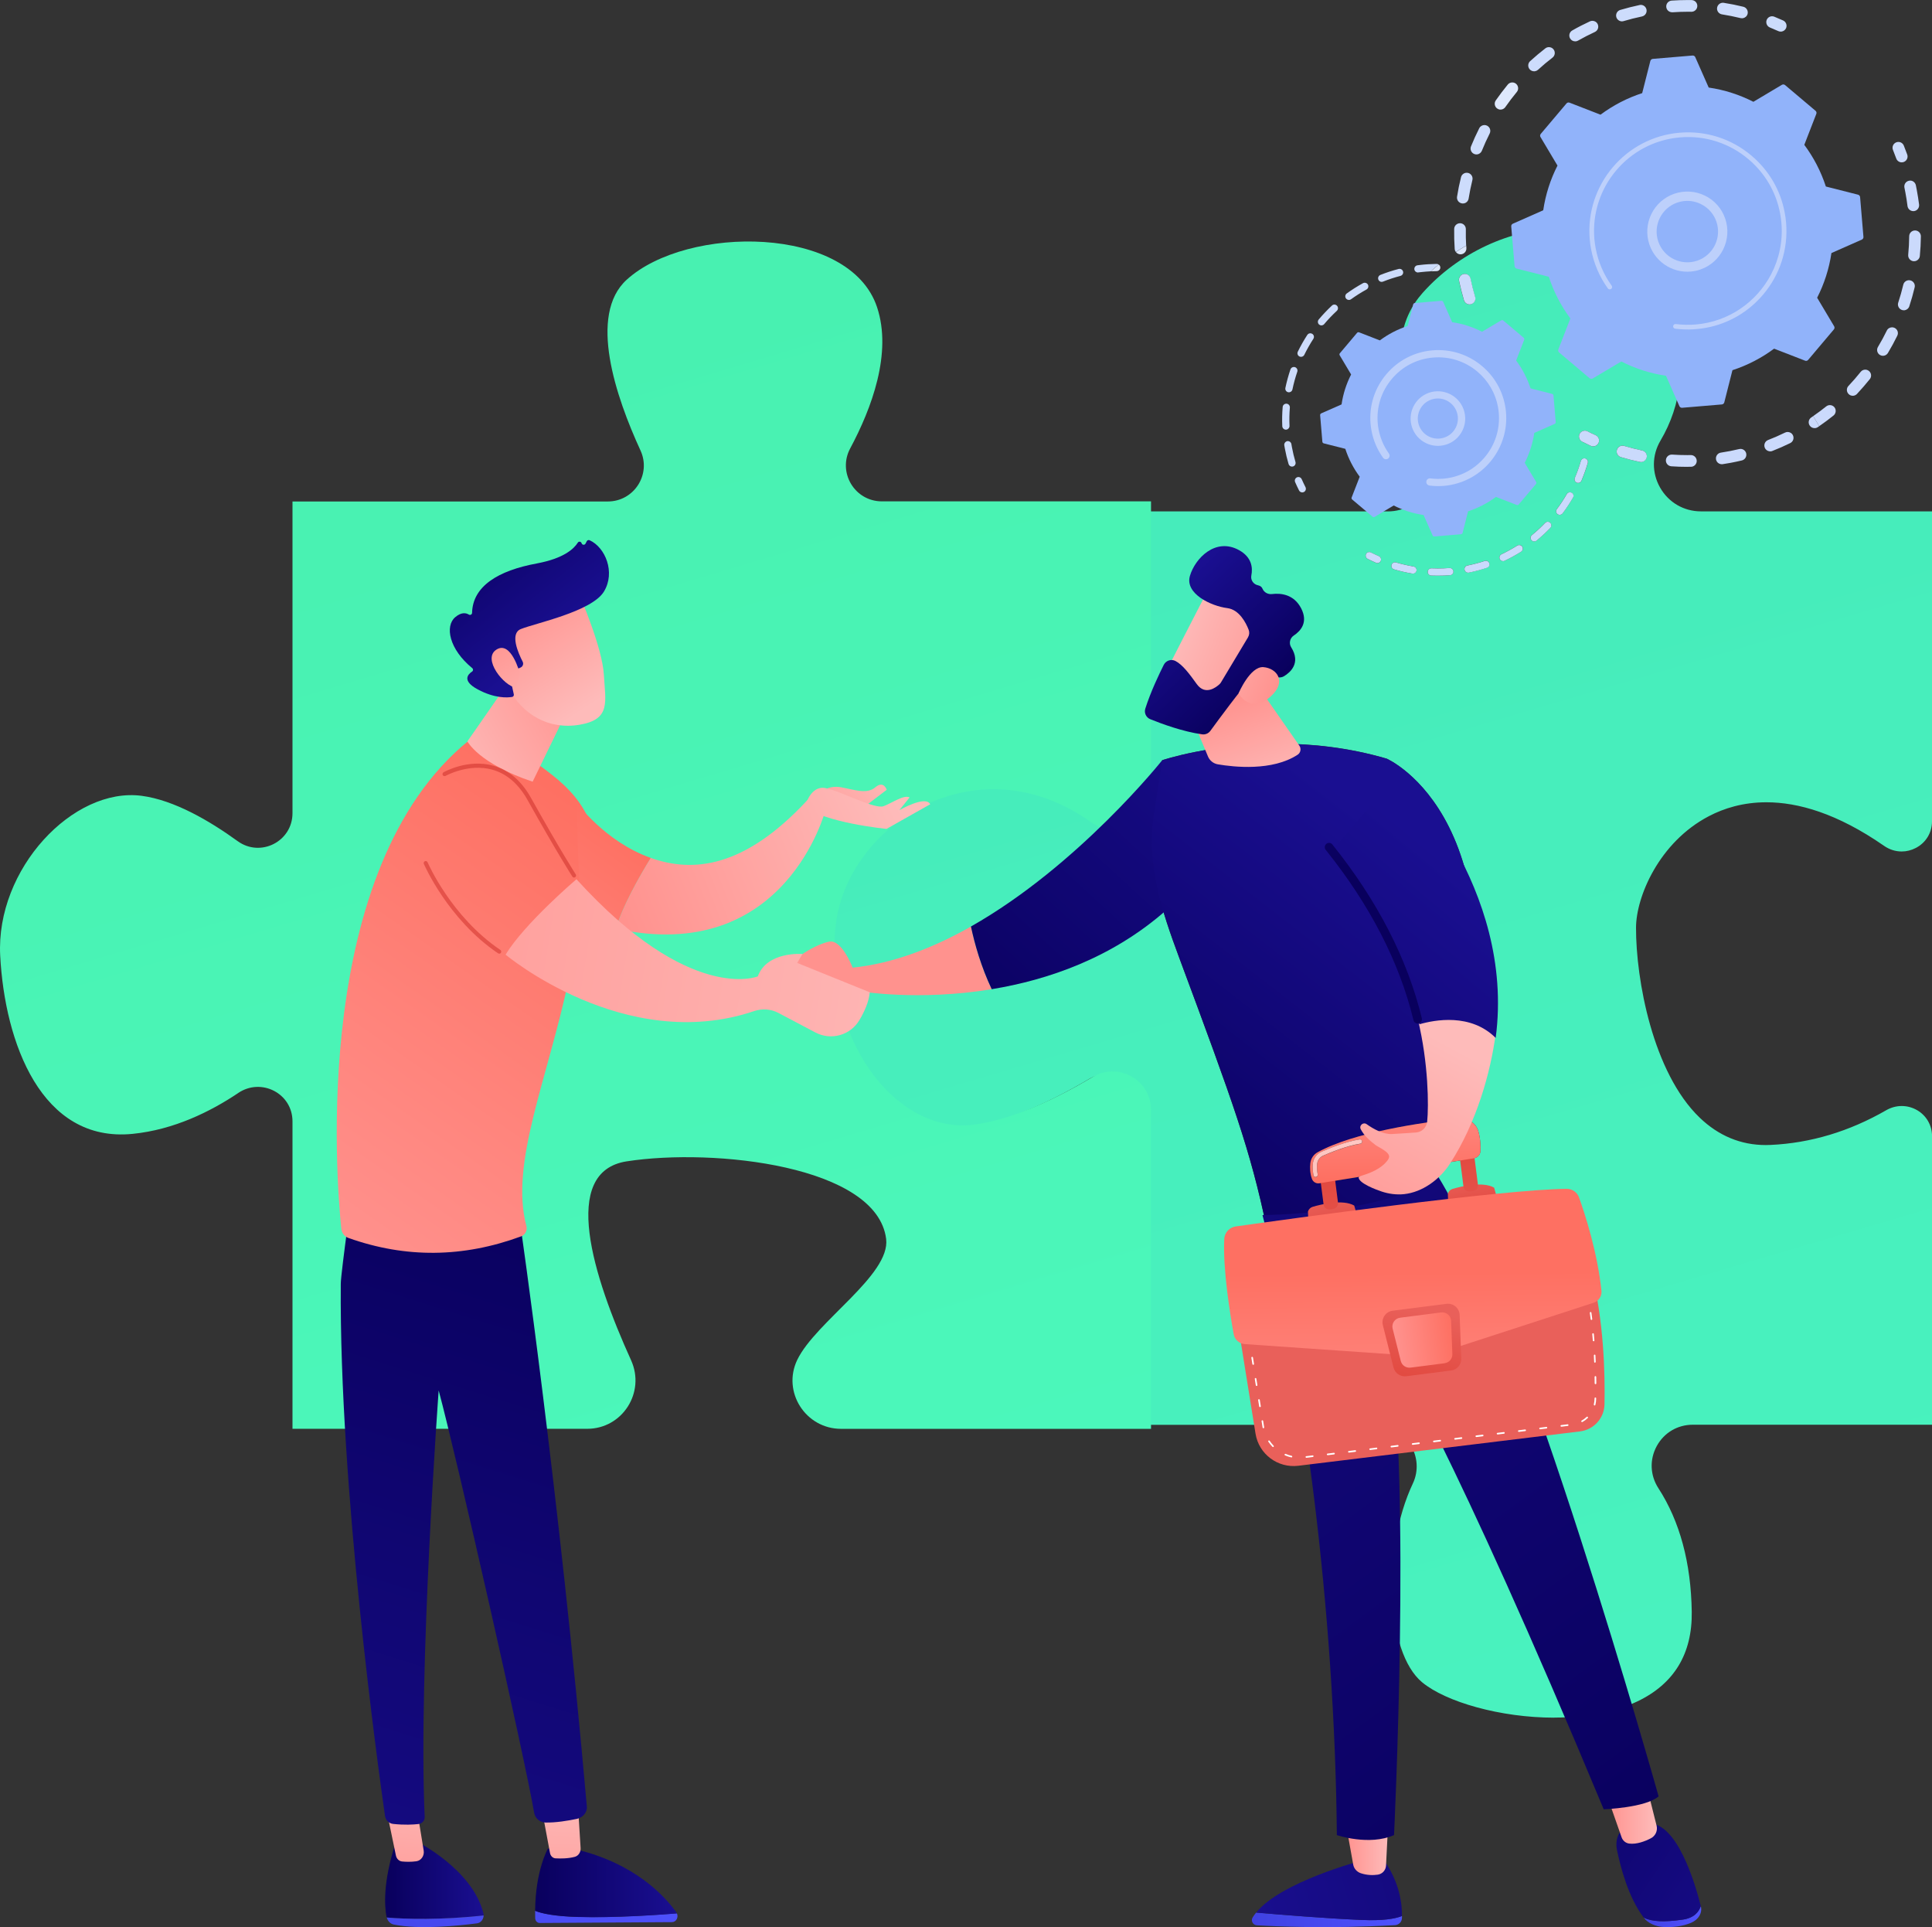 <?xml version="1.0" encoding="UTF-8"?>
<!DOCTYPE svg PUBLIC "-//W3C//DTD SVG 1.1//EN" "http://www.w3.org/Graphics/SVG/1.1/DTD/svg11.dtd">
<!-- Creator: CorelDRAW 2019 (64 Bit) -->
<svg xmlns="http://www.w3.org/2000/svg" xml:space="preserve" width="112.705mm" height="112.396mm" version="1.1" style="shape-rendering:geometricPrecision; text-rendering:geometricPrecision; image-rendering:optimizeQuality; fill-rule:evenodd; clip-rule:evenodd"
viewBox="0 0 492.04 490.69"
 xmlns:xlink="http://www.w3.org/1999/xlink">
 <rect x="0" y="0" width="492.04" height="490.69" fill="#333333" stroke="none"/>
 <defs>
  <style type="text/css">
   <![CDATA[
    .fil18 {fill:#91B3FA;fill-rule:nonzero}
    .fil19 {fill:#BDD0FB;fill-rule:nonzero}
    .fil4 {fill:#DCE6FB;fill-rule:nonzero}
    .fil6 {fill:#DEE8FD;fill-rule:nonzero}
    .fil39 {fill:white;fill-rule:nonzero}
    .fil57 {fill:url(#id0)}
    .fil46 {fill:url(#id1)}
    .fil33 {fill:url(#id2)}
    .fil64 {fill:url(#id3)}
    .fil27 {fill:url(#id4)}
    .fil41 {fill:url(#id5)}
    .fil62 {fill:url(#id6)}
    .fil17 {fill:url(#id7)}
    .fil20 {fill:url(#id8)}
    .fil22 {fill:url(#id9)}
    .fil67 {fill:url(#id10)}
    .fil28 {fill:url(#id11)}
    .fil31 {fill:url(#id12)}
    .fil49 {fill:url(#id13)}
    .fil66 {fill:url(#id14)}
    .fil70 {fill:url(#id15)}
    .fil59 {fill:url(#id16)}
    .fil63 {fill:url(#id17)}
    .fil51 {fill:url(#id18)}
    .fil35 {fill:url(#id19)}
    .fil21 {fill:url(#id20)}
    .fil50 {fill:url(#id21)}
    .fil55 {fill:url(#id22)}
    .fil52 {fill:url(#id23)}
    .fil65 {fill:url(#id24)}
    .fil34 {fill:url(#id25)}
    .fil44 {fill:url(#id26)}
    .fil40 {fill:url(#id27)}
    .fil26 {fill:url(#id28)}
    .fil54 {fill:url(#id29)}
    .fil25 {fill:url(#id30)}
    .fil61 {fill:url(#id31)}
    .fil24 {fill:url(#id32)}
    .fil38 {fill:url(#id33)}
    .fil29 {fill:url(#id34)}
    .fil5 {fill:url(#id35)}
    .fil30 {fill:url(#id36)}
    .fil36 {fill:url(#id37)}
    .fil58 {fill:url(#id38)}
    .fil68 {fill:url(#id39)}
    .fil43 {fill:url(#id40)}
    .fil42 {fill:url(#id41)}
    .fil53 {fill:url(#id42)}
    .fil47 {fill:url(#id43)}
    .fil48 {fill:url(#id44)}
    .fil13 {fill:url(#id45)}
    .fil60 {fill:url(#id46)}
    .fil11 {fill:url(#id47)}
    .fil15 {fill:url(#id48)}
    .fil7 {fill:url(#id49)}
    .fil0 {fill:url(#id50)}
    .fil32 {fill:url(#id51)}
    .fil56 {fill:url(#id52)}
    .fil2 {fill:url(#id53)}
    .fil9 {fill:url(#id54)}
    .fil1 {fill:url(#id55)}
    .fil10 {fill:url(#id56)}
    .fil3 {fill:url(#id57)}
    .fil71 {fill:url(#id58)}
    .fil69 {fill:url(#id59)}
    .fil23 {fill:url(#id60)}
    .fil45 {fill:url(#id61)}
    .fil12 {fill:url(#id62)}
    .fil16 {fill:url(#id63)}
    .fil37 {fill:url(#id64)}
    .fil14 {fill:url(#id65)}
    .fil8 {fill:url(#id66)}
   ]]>
  </style>
  <linearGradient id="id0" gradientUnits="userSpaceOnUse" x1="136.28" y1="479.31" x2="172.39" y2="479.31">
   <stop offset="0" style="stop-opacity:1; stop-color:#09005D"/>
   <stop offset="1" style="stop-opacity:1; stop-color:#1A0F91"/>
  </linearGradient>
  <linearGradient id="id1" gradientUnits="userSpaceOnUse" x1="360.31" y1="369.75" x2="359.92" y2="324.11">
   <stop offset="0" style="stop-opacity:1; stop-color:#FF928E"/>
   <stop offset="1" style="stop-opacity:1; stop-color:#FE7062"/>
  </linearGradient>
  <linearGradient id="id2" gradientUnits="userSpaceOnUse" x1="353.53" y1="470.84" x2="342.76" y2="470.84">
   <stop offset="0" style="stop-opacity:1; stop-color:#FEBBBA"/>
   <stop offset="1" style="stop-opacity:1; stop-color:#FF928E"/>
  </linearGradient>
  <linearGradient id="id3" gradientUnits="userSpaceOnUse" xlink:href="#id2" x1="138.84" y1="185.6" x2="124.44" y2="161.61">
  </linearGradient>
  <linearGradient id="id4" gradientUnits="userSpaceOnUse" xlink:href="#id2" x1="322.59" y1="202.21" x2="314.1" y2="177.68">
  </linearGradient>
  <linearGradient id="id5" gradientUnits="userSpaceOnUse" x1="337.26" y1="296.92" x2="344.47" y2="333.01">
   <stop offset="0" style="stop-opacity:1; stop-color:#E1473D"/>
   <stop offset="1" style="stop-opacity:1; stop-color:#E9605A"/>
  </linearGradient>
  <linearGradient id="id6" gradientUnits="userSpaceOnUse" xlink:href="#id2" x1="149.46" y1="180.22" x2="131.58" y2="152.56">
  </linearGradient>
  <linearGradient id="id7" gradientUnits="userSpaceOnUse" x1="583.52" y1="1034.91" x2="201.76" y2="-360.58">
   <stop offset="0" style="stop-opacity:1; stop-color:#C4D5FD"/>
   <stop offset="1" style="stop-opacity:1; stop-color:#CEDDFC"/>
  </linearGradient>
  <linearGradient id="id8" gradientUnits="userSpaceOnUse" xlink:href="#id7" x1="518.78" y1="497.32" x2="181.75" y2="175.55">
  </linearGradient>
  <linearGradient id="id9" gradientUnits="userSpaceOnUse" xlink:href="#id7" x1="597.23" y1="1034.98" x2="185.97" y2="-360.62">
  </linearGradient>
  <linearGradient id="id10" gradientUnits="userSpaceOnUse" xlink:href="#id2" x1="225.99" y1="194.59" x2="202.05" y2="215.68">
  </linearGradient>
  <linearGradient id="id11" gradientUnits="userSpaceOnUse" xlink:href="#id2" x1="298.63" y1="161.96" x2="329.4" y2="173.93">
  </linearGradient>
  <linearGradient id="id12" gradientUnits="userSpaceOnUse" x1="357.06" y1="488.64" x2="319.14" y2="488.64">
   <stop offset="0" style="stop-opacity:1; stop-color:#4F52FF"/>
   <stop offset="1" style="stop-opacity:1; stop-color:#4042E2"/>
  </linearGradient>
  <linearGradient id="id13" gradientUnits="userSpaceOnUse" xlink:href="#id1" x1="355.4" y1="342.22" x2="370.03" y2="340.35">
  </linearGradient>
  <linearGradient id="id14" gradientUnits="userSpaceOnUse" xlink:href="#id2" x1="227.02" y1="201.68" x2="157.02" y2="229.87">
  </linearGradient>
  <linearGradient id="id15" gradientUnits="userSpaceOnUse" xlink:href="#id5" x1="156.79" y1="171" x2="68.6" y2="306.75">
  </linearGradient>
  <linearGradient id="id16" gradientUnits="userSpaceOnUse" xlink:href="#id0" x1="145.94" y1="297.46" x2="66.62" y2="550.47">
  </linearGradient>
  <linearGradient id="id17" gradientUnits="userSpaceOnUse" xlink:href="#id0" x1="115.7" y1="131.49" x2="141.31" y2="163.43">
  </linearGradient>
  <linearGradient id="id18" gradientUnits="userSpaceOnUse" xlink:href="#id0" x1="296.56" y1="313.88" x2="372.33" y2="222.59">
  </linearGradient>
  <linearGradient id="id19" gradientUnits="userSpaceOnUse" xlink:href="#id0" x1="374.6" y1="445.5" x2="457.43" y2="500.78">
  </linearGradient>
  <linearGradient id="id20" gradientUnits="userSpaceOnUse" xlink:href="#id7" x1="535.72" y1="497.29" x2="168.31" y2="175.54">
  </linearGradient>
  <linearGradient id="id21" gradientUnits="userSpaceOnUse" xlink:href="#id2" x1="371.4" y1="267.2" x2="342.31" y2="321.09">
  </linearGradient>
  <linearGradient id="id22" gradientUnits="userSpaceOnUse" xlink:href="#id2" x1="104.94" y1="450.28" x2="100.24" y2="491.89">
  </linearGradient>
  <linearGradient id="id23" gradientUnits="userSpaceOnUse" xlink:href="#id0" x1="352.95" y1="225.14" x2="372.2" y2="148.76">
  </linearGradient>
  <linearGradient id="id24" gradientUnits="userSpaceOnUse" xlink:href="#id1" x1="116.5" y1="268.58" x2="158.58" y2="211.03">
  </linearGradient>
  <linearGradient id="id25" gradientUnits="userSpaceOnUse" xlink:href="#id12" x1="432.96" y1="487.98" x2="418.63" y2="487.98">
  </linearGradient>
  <linearGradient id="id26" gradientUnits="userSpaceOnUse" xlink:href="#id1" x1="355.54" y1="273.87" x2="355.33" y2="300.38">
  </linearGradient>
  <linearGradient id="id27" gradientUnits="userSpaceOnUse" xlink:href="#id5" x1="340.4" y1="315.19" x2="338.24" y2="304.46">
  </linearGradient>
  <linearGradient id="id28" gradientUnits="userSpaceOnUse" xlink:href="#id0" x1="282.96" y1="302.44" x2="353.75" y2="211.15">
  </linearGradient>
  <linearGradient id="id29" gradientUnits="userSpaceOnUse" xlink:href="#id12" x1="160.88" y1="456.63" x2="69.63" y2="514.44">
  </linearGradient>
  <linearGradient id="id30" gradientUnits="userSpaceOnUse" xlink:href="#id0" x1="241.4" y1="267.37" x2="325.15" y2="176.08">
  </linearGradient>
  <linearGradient id="id31" gradientUnits="userSpaceOnUse" xlink:href="#id2" x1="114.17" y1="194.56" x2="147.52" y2="174.71">
  </linearGradient>
  <linearGradient id="id32" gradientUnits="userSpaceOnUse" xlink:href="#id2" x1="200.46" y1="254.27" x2="206.21" y2="252.51">
  </linearGradient>
  <linearGradient id="id33" gradientUnits="userSpaceOnUse" xlink:href="#id5" x1="356.48" y1="301.58" x2="361.24" y2="335.72">
  </linearGradient>
  <linearGradient id="id34" gradientUnits="userSpaceOnUse" xlink:href="#id0" x1="320.18" y1="178.52" x2="295.8" y2="153.01">
  </linearGradient>
  <linearGradient id="id35" gradientUnits="userSpaceOnUse" xlink:href="#id7" x1="529.96" y1="497.29" x2="175.66" y2="175.54">
  </linearGradient>
  <linearGradient id="id36" gradientUnits="userSpaceOnUse" xlink:href="#id2" x1="299.81" y1="165.79" x2="325.49" y2="175.85">
  </linearGradient>
  <linearGradient id="id37" gradientUnits="userSpaceOnUse" xlink:href="#id2" x1="421.76" y1="461.81" x2="409.12" y2="461.81">
  </linearGradient>
  <linearGradient id="id38" gradientUnits="userSpaceOnUse" xlink:href="#id2" x1="143.4" y1="454.65" x2="141.26" y2="496.57">
  </linearGradient>
  <linearGradient id="id39" gradientUnits="userSpaceOnUse" xlink:href="#id2" x1="227.35" y1="201.4" x2="157.36" y2="234.15">
  </linearGradient>
  <linearGradient id="id40" gradientUnits="userSpaceOnUse" xlink:href="#id5" x1="372.41" y1="289.83" x2="379.62" y2="325.94">
  </linearGradient>
  <linearGradient id="id41" gradientUnits="userSpaceOnUse" xlink:href="#id5" x1="375.78" y1="309.4" x2="373.62" y2="298.67">
  </linearGradient>
  <linearGradient id="id42" gradientUnits="userSpaceOnUse" xlink:href="#id0" x1="98.65" y1="478.62" x2="123.17" y2="478.62">
  </linearGradient>
  <linearGradient id="id43" gradientUnits="userSpaceOnUse" xlink:href="#id1" x1="360.21" y1="369.75" x2="359.81" y2="324.11">
  </linearGradient>
  <linearGradient id="id44" gradientUnits="userSpaceOnUse" xlink:href="#id5" x1="359.62" y1="353.63" x2="363.9" y2="333.77">
  </linearGradient>
  <linearGradient id="id45" gradientUnits="userSpaceOnUse" xlink:href="#id7" x1="531.6" y1="497.3" x2="182.79" y2="175.54">
  </linearGradient>
  <linearGradient id="id46" gradientUnits="userSpaceOnUse" xlink:href="#id1" x1="79.81" y1="315.91" x2="154.43" y2="209.4">
  </linearGradient>
  <linearGradient id="id47" gradientUnits="userSpaceOnUse" xlink:href="#id7" x1="534.81" y1="497.31" x2="170.74" y2="175.55">
  </linearGradient>
  <linearGradient id="id48" gradientUnits="userSpaceOnUse" xlink:href="#id7" x1="530.68" y1="497.32" x2="189.25" y2="175.55">
  </linearGradient>
  <linearGradient id="id49" gradientUnits="userSpaceOnUse" xlink:href="#id7" x1="535.81" y1="496.79" x2="168.22" y2="175.38">
  </linearGradient>
  <linearGradient id="id50" gradientUnits="userSpaceOnUse" x1="597.96" y1="1034.97" x2="185.69" y2="-360.62">
   <stop offset="0" style="stop-opacity:1; stop-color:#4FFFC7"/>
   <stop offset="1" style="stop-opacity:1; stop-color:#41E2B4"/>
  </linearGradient>
  <linearGradient id="id51" gradientUnits="userSpaceOnUse" xlink:href="#id0" x1="449.2" y1="453.31" x2="310.91" y2="492.3">
  </linearGradient>
  <linearGradient id="id52" gradientUnits="userSpaceOnUse" xlink:href="#id12" x1="176.74" y1="469.83" x2="86.28" y2="541.38">
  </linearGradient>
  <linearGradient id="id53" gradientUnits="userSpaceOnUse" xlink:href="#id7" x1="582.84" y1="1034.98" x2="197.99" y2="-360.62">
  </linearGradient>
  <linearGradient id="id54" gradientUnits="userSpaceOnUse" xlink:href="#id7" x1="529.8" y1="497.31" x2="188.81" y2="175.55">
  </linearGradient>
  <linearGradient id="id55" gradientUnits="userSpaceOnUse" x1="312.59" y1="745.6" x2="-93.96" y2="-614.44">
   <stop offset="0" style="stop-opacity:1; stop-color:#4FFFC7"/>
   <stop offset="1" style="stop-opacity:1; stop-color:#41E299"/>
  </linearGradient>
  <linearGradient id="id56" gradientUnits="userSpaceOnUse" xlink:href="#id7" x1="531.07" y1="497.26" x2="197.32" y2="175.53">
  </linearGradient>
  <linearGradient id="id57" gradientUnits="userSpaceOnUse" xlink:href="#id7" x1="534.72" y1="497.28" x2="169.59" y2="175.54">
  </linearGradient>
  <linearGradient id="id58" gradientUnits="userSpaceOnUse" xlink:href="#id5" x1="155.73" y1="172.23" x2="67.28" y2="302.66">
  </linearGradient>
  <linearGradient id="id59" gradientUnits="userSpaceOnUse" xlink:href="#id2" x1="256.6" y1="256.1" x2="53.47" y2="223.22">
  </linearGradient>
  <linearGradient id="id60" gradientUnits="userSpaceOnUse" xlink:href="#id7" x1="582.9" y1="1034.91" x2="195.27" y2="-360.58">
  </linearGradient>
  <linearGradient id="id61" gradientUnits="userSpaceOnUse" x1="355.37" y1="273.87" x2="355.15" y2="300.38">
   <stop offset="0" style="stop-opacity:1; stop-color:#FFD1D0"/>
   <stop offset="1" style="stop-opacity:1; stop-color:#FFC3BD"/>
  </linearGradient>
  <linearGradient id="id62" gradientUnits="userSpaceOnUse" xlink:href="#id7" x1="591.14" y1="1034.96" x2="194.04" y2="-360.61">
  </linearGradient>
  <linearGradient id="id63" gradientUnits="userSpaceOnUse" xlink:href="#id7" x1="535.44" y1="497.29" x2="170.97" y2="175.54">
  </linearGradient>
  <linearGradient id="id64" gradientUnits="userSpaceOnUse" xlink:href="#id0" x1="423.81" y1="479.15" x2="227.41" y2="210.1">
  </linearGradient>
  <linearGradient id="id65" gradientUnits="userSpaceOnUse" xlink:href="#id7" x1="533.54" y1="497.28" x2="177.38" y2="175.54">
  </linearGradient>
  <linearGradient id="id66" gradientUnits="userSpaceOnUse" xlink:href="#id7" x1="535.2" y1="497.3" x2="169.57" y2="175.54">
  </linearGradient>
 </defs>
 <g id="Camada_x0020_1">
  <g id="_1980492796944">
   <path class="fil0" d="M395.85 437.36c-13.73,-0 -27.64,-4 -33.69,-9.03 -9.14,-7.62 -10.34,-33.63 -2.33,-50.61 1.5,-3.18 1.25,-6.88 -0.66,-9.9 -1.99,-3.14 -5.39,-5.02 -9.09,-5.02l-59.28 0 0 -80.5c0,-3.22 -1.67,-6.1 -4.46,-7.69 -1.38,-0.78 -2.88,-1.17 -4.38,-1.17 -1.56,0 -3.12,0.42 -4.54,1.26 -10.47,6.23 -26.26,13.79 -42,14.47 -0.49,0.02 -0.98,0.03 -1.45,0.03 -10.78,0 -18.31,-5.41 -23,-16.52 -4.32,-10.22 -5.5,-23.6 -6.09,-35.35 -0.52,-10.35 9.75,-24.26 23.89,-32.35 7.78,-4.46 15.79,-6.69 23.46,-6.69 7.36,0 14.42,2.05 20.7,6.17 0.38,0.25 8.09,5.26 13.19,5.26 0.91,0 1.73,-0.16 2.41,-0.53 0.86,-0.46 1.89,-1.46 1.89,-3.57l0 -75.4 62.98 0c4.31,0 8.17,-2.21 10.33,-5.93 2.18,-3.75 2.19,-8.25 0.04,-12.03 -11.28,-19.81 -7.02,-31.42 -1.46,-37.68 9.09,-10.22 22.56,-16.37 34.8,-16.37 2.52,0 4.99,0.26 7.36,0.8 7.51,1.71 17.37,6.95 21.72,22.17 3.25,11.37 2.13,21.82 -3.31,31.03 -2.2,3.73 -2.22,8.2 -0.08,11.96 2.16,3.78 6.05,6.04 10.41,6.04l58.83 0 0 78.9c0,2.91 -1.54,5.45 -4.1,6.79 -1.16,0.61 -2.39,0.91 -3.63,0.91 -1.55,0 -3.1,-0.48 -4.47,-1.43 -11.98,-8.32 -21.97,-11.1 -29.97,-11.1 -5.99,0 -10.86,1.56 -14.62,3.52 -12.78,6.66 -18.57,20.62 -18.59,28.4 -0.04,13.16 4.25,36.92 16.24,48.41 4.81,4.61 10.47,6.95 16.8,6.95 0.4,0 0.8,-0.01 1.21,-0.03 10.17,-0.46 20.09,-3.43 29.47,-8.84 1.24,-0.71 2.59,-1.07 3.95,-1.07 1.34,0 2.68,0.35 3.9,1.05 2.39,1.38 3.82,3.87 3.82,6.64l0 73.46 -60.93 0c-3.9,0 -7.33,2.04 -9.19,5.45 -1.86,3.43 -1.7,7.44 0.43,10.72 5.45,8.41 8.31,19 8.49,31.46 0.16,10.68 -4.5,18.36 -13.85,22.82 -6.09,2.91 -13.58,4.12 -21.13,4.12zm-70.14 -247.99c-17.32,0 -29.72,4.19 -29.72,4.19l-2.17 13.98c-1.93,12.45 2.06,24.4 6.45,36.2 13.95,37.52 18.12,48.98 22.29,68.78 4.27,1.17 8.42,1.76 12.44,1.76 11.53,0 22.01,-4.89 31.31,-15.31 0.29,-0.92 0.58,-1.83 0.85,-2.73l8.24 -1.33c0.9,-0.15 1.58,-0.89 1.63,-1.8 0.06,-1.27 0.01,-3.14 -0.52,-5.03 -0.56,-1.99 -2.4,-3.32 -4.44,-3.32 -0.16,0 -0.32,0.01 -0.48,0.02 -0.38,0.04 -0.8,0.08 -1.25,0.13 19.39,-75.87 -17.19,-91.75 -17.19,-91.75 -9.74,-2.85 -19.16,-3.81 -27.46,-3.81zm38.81 -44.66c-0.49,0 -0.9,0.39 -0.92,0.88 -0.02,0.51 0.37,0.93 0.88,0.96 0.56,0.02 1.12,0.03 1.68,0.03 1.05,0 2.09,-0.04 3.13,-0.12 0.03,-0 0.07,-0.01 0.1,-0.01 0.46,-0.08 0.78,-0.5 0.75,-0.97 -0.04,-0.48 -0.44,-0.85 -0.92,-0.85 -0.02,0 -0.05,0 -0.07,0 -0.99,0.08 -1.98,0.12 -2.98,0.12 -0.54,0 -1.08,-0.01 -1.61,-0.04 -0.01,0 -0.03,0 -0.04,0zm-9.26 -1.54c-0.4,0 -0.76,0.26 -0.88,0.66 -0.14,0.49 0.13,1 0.62,1.14 1.53,0.45 3.11,0.82 4.69,1.08 0.05,0.01 0.1,0.01 0.15,0.01 0.06,0 0.11,-0.01 0.17,-0.02 0.37,-0.07 0.67,-0.36 0.74,-0.75 0.08,-0.5 -0.26,-0.97 -0.76,-1.06 -1.5,-0.25 -3.01,-0.6 -4.47,-1.03 -0.09,-0.02 -0.17,-0.04 -0.26,-0.04zm23.16 -0.39c-0.09,0 -0.19,0.01 -0.28,0.04 -1.45,0.48 -2.94,0.87 -4.44,1.17 -0.5,0.1 -0.82,0.58 -0.72,1.08 0.09,0.44 0.47,0.74 0.9,0.74 0.05,0 0.11,-0.01 0.17,-0.02l0.01 -0c1.57,-0.31 3.13,-0.73 4.65,-1.23 0.48,-0.16 0.74,-0.68 0.59,-1.16 -0.13,-0.39 -0.49,-0.63 -0.88,-0.63zm-29.69 -2.21c-0.34,0 -0.66,0.18 -0.82,0.5 -0.23,0.45 -0.05,1.01 0.4,1.24 0.69,0.35 1.41,0.69 2.13,1 0.12,0.05 0.24,0.08 0.37,0.08 0.06,0 0.11,-0 0.17,-0.02 0.29,-0.06 0.55,-0.25 0.67,-0.54 0.2,-0.46 -0.01,-1.01 -0.48,-1.21 -0.69,-0.3 -1.37,-0.62 -2.03,-0.95 -0.13,-0.07 -0.28,-0.1 -0.41,-0.1zm38.18 -1.8c-0.17,0 -0.33,0.04 -0.49,0.14 -1.29,0.81 -2.64,1.56 -4.02,2.21 -0.46,0.22 -0.66,0.76 -0.44,1.22 0.16,0.33 0.49,0.53 0.84,0.53 0.05,0 0.11,-0.01 0.17,-0.02 0.08,-0.01 0.15,-0.04 0.22,-0.07 1.45,-0.68 2.87,-1.46 4.22,-2.32 0.43,-0.27 0.56,-0.84 0.29,-1.27 -0.17,-0.28 -0.47,-0.43 -0.78,-0.43zm7.27 -5.93c-0.24,0 -0.48,0.09 -0.67,0.28 -1.05,1.1 -2.19,2.15 -3.37,3.11 -0.39,0.32 -0.45,0.9 -0.13,1.29 0.18,0.22 0.45,0.34 0.71,0.34 0.05,0 0.11,-0.01 0.17,-0.01 0.15,-0.03 0.29,-0.09 0.42,-0.19 1.24,-1.01 2.43,-2.11 3.53,-3.26 0.35,-0.37 0.34,-0.95 -0.03,-1.3 -0.18,-0.17 -0.41,-0.26 -0.63,-0.26zm5.64 -7.5c-0.32,0 -0.63,0.16 -0.8,0.46 -0.76,1.32 -1.61,2.61 -2.53,3.83 -0.3,0.41 -0.22,0.98 0.18,1.29 0.17,0.12 0.36,0.18 0.55,0.18 0.05,0 0.11,-0.01 0.17,-0.02 0.21,-0.04 0.42,-0.16 0.56,-0.35 0.96,-1.28 1.85,-2.63 2.65,-4.01 0.25,-0.44 0.1,-1 -0.33,-1.25 -0.14,-0.08 -0.3,-0.12 -0.46,-0.12zm3.67 -8.64c-0.4,0 -0.76,0.26 -0.88,0.67 -0.42,1.46 -0.94,2.92 -1.54,4.32 -0.2,0.47 0.02,1.01 0.49,1.21 0.12,0.05 0.24,0.08 0.36,0.08 0.06,0 0.12,-0 0.17,-0.02 0.29,-0.05 0.55,-0.25 0.68,-0.54 0.63,-1.48 1.17,-3 1.61,-4.54 0.14,-0.49 -0.14,-1 -0.63,-1.14 -0.08,-0.02 -0.17,-0.04 -0.25,-0.04zm9.71 -3.22c-0.64,0 -1.23,0.42 -1.42,1.06 -0.24,0.79 0.21,1.61 1,1.85 1.59,0.47 3.22,0.89 4.84,1.23 0.1,0.02 0.2,0.03 0.3,0.03 0.09,0 0.18,-0.01 0.27,-0.03 0.57,-0.11 1.05,-0.55 1.18,-1.16 0.17,-0.8 -0.35,-1.59 -1.15,-1.76 -1.55,-0.33 -3.09,-0.71 -4.6,-1.17 -0.14,-0.04 -0.29,-0.06 -0.43,-0.06zm-9.58 -3.83c-0.54,0 -1.07,0.3 -1.33,0.82 -0.37,0.73 -0.08,1.63 0.66,2 0.72,0.37 1.47,0.72 2.2,1.06 0.2,0.09 0.41,0.13 0.62,0.13 0.09,0 0.18,-0 0.27,-0.02 0.46,-0.09 0.88,-0.39 1.08,-0.85 0.34,-0.75 0.01,-1.63 -0.74,-1.97 -0.69,-0.32 -1.39,-0.66 -2.09,-1 -0.21,-0.11 -0.45,-0.16 -0.67,-0.16zm-30.57 -39.91c-0.09,0 -0.18,0.01 -0.28,0.02l-0.03 0.01c-0.8,0.17 -1.32,0.95 -1.16,1.76 0.34,1.66 0.76,3.31 1.24,4.92 0.19,0.65 0.79,1.06 1.42,1.06 0.09,0 0.18,-0.01 0.27,-0.02 0.05,-0.01 0.1,-0.02 0.15,-0.04 0.79,-0.23 1.24,-1.06 1,-1.85 -0.46,-1.53 -0.85,-3.1 -1.18,-4.68 -0.14,-0.7 -0.76,-1.18 -1.45,-1.18z"/>
   <path class="fil1" d="M60.67 278.31c-7.06,4.74 -16.38,9.35 -26.89,10.4 -23.26,2.33 -32.57,-23.26 -33.73,-45.36 -1.16,-22.1 18.61,-43.03 36.06,-40.71 8.22,1.09 17.21,6.32 24.42,11.54 5.83,4.22 13.96,0.07 13.96,-7.12l0 -79.37 80.3 0c6.69,0 11.13,-6.91 8.33,-12.99 -6.3,-13.69 -13.38,-34.5 -3.51,-43.48 15.34,-13.96 56.77,-13.96 63.75,6.98 3.91,11.72 -1.4,25.83 -6.83,35.97 -3.28,6.12 1.14,13.49 8.08,13.49l68.53 0 0 73.51c0,7.84 -8.87,12.71 -15.26,8.18 -29.65,-21.04 -62.02,1.15 -64.99,25.87 -3.49,29.07 15.12,53.5 34.89,51.17 10.04,-1.18 21.58,-6.86 30.51,-12.17 6.56,-3.9 14.85,0.78 14.85,8.41l0 81.19 -78.94 0c-9.03,0 -15.07,-9.42 -11.16,-17.56 4.67,-9.7 23.79,-21.61 22.64,-30.8 -2.33,-18.61 -43.76,-23.21 -66.08,-19.75 -17.03,2.64 -8.57,29.29 1.12,50.64 3.71,8.18 -2.2,17.46 -11.18,17.46l-75.05 0 0 -78.28c0,-7.11 -7.92,-11.19 -13.82,-7.23z"/>
   <path class="fil2" d="M374.26 77.51c-0.64,0 -1.23,-0.42 -1.42,-1.06 -0.48,-1.61 -0.89,-3.27 -1.24,-4.92 -0.17,-0.8 0.35,-1.59 1.16,-1.76l0.03 -0.01c0.09,-0.01 0.18,-0.02 0.28,-0.02 0.69,0 1.31,0.48 1.45,1.18 0.33,1.57 0.72,3.14 1.18,4.68 0.23,0.79 -0.21,1.62 -1,1.85 -0.05,0.02 -0.1,0.03 -0.15,0.04 -0.09,0.01 -0.18,0.02 -0.27,0.02z"/>
   <path class="fil3" d="M370.78 64.17c-0.17,-0.22 -0.28,-0.5 -0.3,-0.8 -0.11,-1.68 -0.16,-3.39 -0.13,-5.07 0.01,-0.81 0.68,-1.46 1.49,-1.46 0,0 0.01,0 0.02,0 0.82,0.01 1.47,0.69 1.46,1.51 -0.03,1.39 0,2.8 0.08,4.19 -0.89,0.51 -1.77,1.05 -2.63,1.62z"/>
   <path class="fil4" d="M371.97 64.76c-0.48,0 -0.91,-0.23 -1.18,-0.59 0.86,-0.57 1.74,-1.11 2.63,-1.62 0.01,0.21 0.03,0.42 0.04,0.62 0.05,0.76 -0.48,1.42 -1.21,1.56 -0.06,0.01 -0.12,0.02 -0.17,0.02 -0.04,0 -0.07,0 -0.1,0z"/>
   <path class="fil5" d="M372.55 51.81c-0.08,0 -0.15,-0 -0.23,-0.02 -0.81,-0.13 -1.37,-0.89 -1.24,-1.7 0.26,-1.66 0.6,-3.34 1.01,-4.97 0.17,-0.68 0.78,-1.13 1.45,-1.13 0.12,0 0.24,0.01 0.36,0.04 0.79,0.2 1.28,1 1.09,1.8 -0.38,1.55 -0.71,3.14 -0.96,4.73 -0.1,0.63 -0.59,1.12 -1.2,1.23 -0.09,0.02 -0.18,0.02 -0.27,0.02zm3.46 -12.49c-0.18,0 -0.38,-0.03 -0.55,-0.11 -0.76,-0.3 -1.13,-1.17 -0.83,-1.93 0.63,-1.56 1.34,-3.12 2.1,-4.62 0.26,-0.52 0.79,-0.82 1.33,-0.82 0.22,0 0.46,0.05 0.67,0.16 0.73,0.37 1.03,1.27 0.66,2 -0.72,1.42 -1.39,2.9 -1.99,4.39 -0.2,0.49 -0.63,0.82 -1.11,0.91 -0.09,0.01 -0.18,0.02 -0.27,0.02z"/>
   <path class="fil6" d="M382.16 27.91c-0.17,0 -0.34,-0.03 -0.51,-0.09 -0.14,-0.08 -0.28,-0.16 -0.42,-0.24 -0.6,-0.49 -0.74,-1.36 -0.29,-2.01 0.96,-1.38 1.99,-2.74 3.06,-4.04 0.29,-0.36 0.72,-0.54 1.15,-0.54 0.33,0 0.67,0.11 0.95,0.34 0.63,0.53 0.72,1.47 0.2,2.09 -1.02,1.24 -2.01,2.53 -2.92,3.84 -0.23,0.34 -0.58,0.54 -0.95,0.62 -0.09,0.02 -0.18,0.02 -0.28,0.02z"/>
   <path class="fil7" d="M381.65 27.82c-0.11,-0.04 -0.23,-0.1 -0.33,-0.17 -0.03,-0.02 -0.06,-0.04 -0.09,-0.07 0.14,0.08 0.28,0.16 0.42,0.24z"/>
   <path class="fil8" d="M390.69 18.15c-0.4,0 -0.8,-0.16 -1.09,-0.48 -0.56,-0.61 -0.51,-1.55 0.09,-2.1 1.24,-1.13 2.55,-2.23 3.88,-3.26 0.27,-0.21 0.59,-0.31 0.91,-0.31 0.45,0 0.89,0.2 1.18,0.58 0.5,0.65 0.38,1.59 -0.27,2.09 -1.27,0.97 -2.51,2.02 -3.69,3.1 -0.21,0.19 -0.46,0.31 -0.73,0.36 -0.09,0.02 -0.18,0.03 -0.28,0.03zm10.47 -7.62c-0.51,0 -1.02,-0.27 -1.29,-0.75 -0.41,-0.71 -0.16,-1.63 0.56,-2.03 1.46,-0.84 2.98,-1.61 4.51,-2.32 0.2,-0.09 0.41,-0.13 0.62,-0.13 0.56,0 1.1,0.32 1.35,0.87 0.34,0.75 0.01,1.63 -0.73,1.97 -1.45,0.67 -2.89,1.41 -4.28,2.2 -0.15,0.08 -0.3,0.14 -0.46,0.17 -0.09,0.01 -0.18,0.02 -0.27,0.02zm11.92 -5.09c-0.64,0 -1.23,-0.42 -1.43,-1.06 -0.23,-0.79 0.21,-1.62 1,-1.85 1.61,-0.48 3.27,-0.9 4.92,-1.25l0.03 -0.01c0.09,-0.02 0.18,-0.03 0.27,-0.03 0.69,0 1.31,0.48 1.46,1.19 0.17,0.8 -0.35,1.59 -1.15,1.76 -1.57,0.33 -3.14,0.72 -4.67,1.18 -0.05,0.01 -0.1,0.03 -0.16,0.04 -0.09,0.02 -0.18,0.03 -0.27,0.03zm30.56 -0.79c-0.12,0 -0.24,-0.01 -0.36,-0.04 -1.55,-0.38 -3.14,-0.7 -4.73,-0.95 -0.81,-0.13 -1.37,-0.89 -1.24,-1.7 0.12,-0.73 0.75,-1.26 1.47,-1.26 0.08,0 0.16,0.01 0.23,0.02 1.67,0.26 3.34,0.6 4.98,1 0.79,0.2 1.28,1 1.09,1.8 -0.14,0.59 -0.62,1 -1.17,1.11 -0.09,0.01 -0.18,0.02 -0.27,0.02zm-17.8 -1.53c-0.78,0 -1.43,-0.6 -1.48,-1.38 -0.06,-0.82 0.56,-1.53 1.38,-1.59 1.38,-0.09 2.76,-0.14 4.14,-0.14 0.31,0 0.62,0 0.93,0.01 0.82,0.01 1.48,0.69 1.46,1.51 -0.01,0.72 -0.53,1.31 -1.21,1.44 -0.09,0.02 -0.18,0.03 -0.28,0.03 -0.01,0 -0.01,0 -0.02,0 -0.29,-0 -0.59,-0.01 -0.89,-0.01 -1.31,0 -2.63,0.05 -3.93,0.14 -0.04,0 -0.07,0 -0.1,0z"/>
   <path class="fil9" d="M453.51 8.05c-0.2,0 -0.41,-0.04 -0.61,-0.13 -0.7,-0.32 -1.42,-0.62 -2.13,-0.91 -0.76,-0.31 -1.13,-1.17 -0.83,-1.94 0.23,-0.58 0.79,-0.93 1.38,-0.93 0.18,0 0.37,0.04 0.55,0.11 0.75,0.3 1.51,0.63 2.25,0.96 0.75,0.34 1.08,1.22 0.75,1.97 -0.21,0.46 -0.63,0.76 -1.09,0.85 -0.09,0.01 -0.18,0.02 -0.28,0.02z"/>
   <path class="fil10" d="M484.33 41.34c-0.61,0 -1.18,-0.38 -1.4,-0.99 -0.26,-0.72 -0.54,-1.45 -0.83,-2.17 -0.31,-0.76 0.06,-1.63 0.82,-1.93 0.18,-0.08 0.37,-0.11 0.56,-0.11 0.59,0 1.14,0.35 1.38,0.93 0.3,0.75 0.59,1.52 0.87,2.28 0.28,0.77 -0.13,1.63 -0.9,1.9 -0.08,0.03 -0.15,0.04 -0.23,0.06 -0.09,0.01 -0.18,0.02 -0.27,0.02z"/>
   <path class="fil11" d="M429.72 118.87c-1.36,0 -2.72,-0.04 -4.07,-0.14 -0.82,-0.06 -1.44,-0.77 -1.38,-1.59 0.05,-0.79 0.71,-1.39 1.48,-1.39 0.04,0 0.07,0 0.11,0 1.28,0.09 2.58,0.13 3.87,0.13 0.29,0 0.58,-0 0.87,-0.01 0.01,0 0.02,0 0.03,0 0.81,0 1.47,0.65 1.49,1.47 0.01,0.74 -0.51,1.36 -1.21,1.49 -0.08,0.01 -0.17,0.02 -0.25,0.02 -0.31,0.01 -0.62,0.01 -0.92,0.01zm8.78 -0.67c-0.73,0 -1.36,-0.53 -1.47,-1.26 -0.13,-0.81 0.44,-1.58 1.24,-1.69 1.58,-0.24 3.14,-0.54 4.66,-0.91 0.12,-0.03 0.23,-0.04 0.35,-0.04 0.67,0 1.28,0.46 1.44,1.14 0.19,0.8 -0.3,1.6 -1.1,1.8 -0.94,0.22 -1.91,0.43 -2.87,0.61 -0.67,0.13 -1.35,0.24 -2.03,0.34 -0.08,0.01 -0.15,0.02 -0.22,0.02z"/>
   <path class="fil12" d="M417.93 117.65c-0.1,0 -0.21,-0.01 -0.3,-0.03 -1.63,-0.34 -3.26,-0.75 -4.84,-1.23 -0.79,-0.24 -1.24,-1.06 -1,-1.85 0.19,-0.65 0.78,-1.06 1.42,-1.06 0.14,0 0.29,0.02 0.43,0.06 1.51,0.45 3.05,0.84 4.6,1.17 0.8,0.17 1.32,0.96 1.15,1.76 -0.13,0.61 -0.61,1.05 -1.18,1.16 -0.09,0.02 -0.18,0.03 -0.27,0.03z"/>
   <path class="fil13" d="M450.83 114.92c-0.59,0 -1.16,-0.36 -1.39,-0.95 -0.29,-0.76 0.08,-1.63 0.85,-1.93 1.47,-0.57 2.93,-1.21 4.34,-1.9 0.21,-0.1 0.43,-0.15 0.65,-0.15 0.55,0 1.08,0.31 1.34,0.84 0.36,0.74 0.05,1.63 -0.68,1.99 -1.49,0.73 -3.03,1.41 -4.57,2.01 -0.08,0.04 -0.18,0.06 -0.26,0.08 -0.09,0.02 -0.18,0.03 -0.27,0.03z"/>
   <path class="fil14" d="M463.31 108.51c-0.5,-0.86 -1.01,-1.72 -1.53,-2.56 1.13,-0.78 2.25,-1.61 3.32,-2.47 0.28,-0.22 0.61,-0.33 0.93,-0.33 0.43,0 0.87,0.19 1.16,0.55 0.51,0.64 0.41,1.58 -0.23,2.1 -1.18,0.95 -2.41,1.86 -3.66,2.72z"/>
   <path class="fil15" d="M462.12 109.01c-0.48,0 -0.95,-0.23 -1.23,-0.66 -0.46,-0.68 -0.28,-1.6 0.4,-2.06 0.17,-0.11 0.33,-0.22 0.5,-0.34 0.51,0.85 1.02,1.71 1.53,2.56 -0.12,0.08 -0.24,0.16 -0.36,0.25 -0.17,0.12 -0.36,0.19 -0.56,0.23 -0.09,0.02 -0.18,0.02 -0.27,0.02z"/>
   <path class="fil16" d="M471.85 100.77c-0.37,0 -0.74,-0.13 -1.02,-0.41 -0.6,-0.57 -0.63,-1.51 -0.06,-2.1 1.08,-1.14 2.13,-2.35 3.11,-3.58 0.29,-0.37 0.72,-0.56 1.16,-0.56 0.33,0 0.65,0.11 0.93,0.33 0.64,0.51 0.75,1.45 0.23,2.09 -1.04,1.29 -2.14,2.56 -3.27,3.77 -0.23,0.24 -0.51,0.38 -0.81,0.44 -0.09,0.02 -0.18,0.03 -0.27,0.03zm7.7 -10.17c-0.26,0 -0.52,-0.07 -0.76,-0.21 -0.71,-0.42 -0.94,-1.34 -0.52,-2.04 0.81,-1.35 1.57,-2.76 2.26,-4.17 0.25,-0.53 0.79,-0.84 1.34,-0.84 0.22,0 0.44,0.05 0.65,0.15 0.74,0.36 1.05,1.25 0.68,1.99 -0.73,1.49 -1.53,2.97 -2.38,4.39 -0.23,0.38 -0.6,0.63 -1,0.7 -0.09,0.01 -0.18,0.02 -0.28,0.02zm5.3 -11.6c-0.16,0 -0.31,-0.02 -0.46,-0.07 -0.78,-0.26 -1.21,-1.1 -0.95,-1.88 0.5,-1.5 0.92,-3.03 1.29,-4.56 0.16,-0.68 0.77,-1.14 1.45,-1.14 0.11,0 0.23,0.01 0.34,0.04 0.8,0.19 1.3,0.99 1.1,1.79 -0.38,1.61 -0.84,3.23 -1.36,4.81 -0.17,0.54 -0.63,0.9 -1.14,1 -0.08,0.01 -0.18,0.02 -0.27,0.02zm2.62 -12.49c-0.05,0 -0.1,0 -0.15,-0 -0.82,-0.08 -1.42,-0.81 -1.34,-1.63 0.15,-1.56 0.24,-3.16 0.25,-4.73 0.01,-0.82 0.67,-1.47 1.49,-1.47 0,0 0.01,0 0.02,0 0.82,0.01 1.48,0.68 1.47,1.51 -0.02,1.66 -0.11,3.34 -0.27,4.98 -0.06,0.67 -0.57,1.2 -1.21,1.32 -0.09,0.01 -0.18,0.02 -0.27,0.02zm-0.19 -12.75c-0.74,0 -1.38,-0.55 -1.48,-1.3 -0.14,-1.15 -0.32,-2.31 -0.54,-3.45 -0.08,-0.42 -0.16,-0.83 -0.24,-1.23 -0.17,-0.8 0.34,-1.59 1.15,-1.76 0.11,-0.03 0.22,-0.04 0.32,-0.04 0.69,0 1.29,0.5 1.44,1.19 0.09,0.43 0.17,0.86 0.25,1.29 0.22,1.2 0.42,2.42 0.57,3.63 0.09,0.79 -0.44,1.51 -1.21,1.65 -0.03,0 -0.06,0.01 -0.09,0.01 -0.06,0.01 -0.12,0.01 -0.18,0.01z"/>
   <path class="fil17" d="M405.77 113.66c-0.21,0 -0.42,-0.04 -0.62,-0.13 -0.73,-0.34 -1.47,-0.69 -2.2,-1.06 -0.73,-0.37 -1.03,-1.26 -0.66,-2 0.26,-0.52 0.79,-0.82 1.33,-0.82 0.22,0 0.46,0.05 0.67,0.16 0.69,0.35 1.39,0.69 2.09,1 0.75,0.34 1.08,1.22 0.74,1.97 -0.21,0.46 -0.62,0.76 -1.08,0.85 -0.09,0.02 -0.18,0.02 -0.27,0.02z"/>
   <path class="fil18" d="M404.84 96.3c0.23,0.19 0.55,0.22 0.8,0.07l7.27 -4.33c3.52,1.8 7.35,3.04 11.38,3.64l3.42 7.74c0.12,0.27 0.4,0.44 0.69,0.41l10.12 -0.85c0.29,-0.02 0.54,-0.23 0.62,-0.52l2.08 -8.2c3.87,-1.26 7.44,-3.13 10.61,-5.48l7.89 3.06c0.28,0.11 0.59,0.03 0.78,-0.2l6.55 -7.76c0.19,-0.22 0.22,-0.55 0.07,-0.8l-4.33 -7.27c1.8,-3.52 3.04,-7.35 3.64,-11.38l7.74 -3.42c0.27,-0.12 0.44,-0.4 0.41,-0.7l-0.85 -10.12c-0.03,-0.29 -0.23,-0.54 -0.52,-0.62l-8.2 -2.08c-1.26,-3.87 -3.13,-7.44 -5.49,-10.61l3.06 -7.89c0.11,-0.28 0.03,-0.59 -0.2,-0.78l-7.76 -6.55c-0.23,-0.19 -0.55,-0.21 -0.8,-0.07l-7.27 4.33c-3.52,-1.8 -7.35,-3.04 -11.38,-3.63l-3.42 -7.74c-0.12,-0.27 -0.4,-0.44 -0.7,-0.41l-10.12 0.85c-0.29,0.03 -0.54,0.24 -0.62,0.52l-2.08 8.2c-3.87,1.26 -7.44,3.13 -10.61,5.49l-7.89 -3.06c-0.28,-0.11 -0.59,-0.03 -0.78,0.2l-6.55 7.75c-0.19,0.23 -0.22,0.55 -0.07,0.8l4.33 7.27c-1.8,3.52 -3.04,7.36 -3.63,11.38l-7.74 3.42c-0.27,0.12 -0.44,0.4 -0.41,0.69l0.85 10.12c0.03,0.29 0.24,0.54 0.52,0.62l8.2 2.08c1.26,3.87 3.12,7.44 5.49,10.61l-3.06 7.89c-0.11,0.28 -0.03,0.59 0.2,0.78l7.75 6.55z"/>
   <path class="fil19" d="M428.31 51.28c-0.38,0.07 -0.75,0.17 -1.12,0.29 -4.08,1.4 -6.26,5.86 -4.86,9.94 1.4,4.08 5.86,6.26 9.94,4.86 4.08,-1.4 6.26,-5.86 4.86,-9.94 -0.68,-1.97 -2.09,-3.57 -3.97,-4.48 -1.53,-0.75 -3.22,-0.97 -4.86,-0.67zm3.29 17.73c-4.89,0.92 -9.85,-1.88 -11.52,-6.71 -1.83,-5.32 1.01,-11.14 6.33,-12.97 2.58,-0.88 5.35,-0.71 7.79,0.48 2.45,1.19 4.29,3.27 5.17,5.85 1.83,5.32 -1.01,11.14 -6.33,12.97 -0.48,0.17 -0.96,0.3 -1.45,0.38z"/>
   <path class="fil19" d="M434.52 83.46c-0.84,0.16 -1.69,0.27 -2.56,0.34 -0.27,0.02 -0.54,0.04 -0.81,0.06 -1.34,0.07 -2.69,0.03 -4.02,-0.11 -0.02,-0 -0.04,-0 -0.05,-0 -0.05,-0.01 -0.1,-0.01 -0.15,-0.02 -0.1,-0.01 -0.2,-0.02 -0.3,-0.04 -0.26,-0.03 -0.46,-0.23 -0.51,-0.48 -0.01,-0.06 -0.01,-0.12 -0,-0.19 0.04,-0.33 0.34,-0.55 0.67,-0.51 1.68,0.21 3.39,0.25 5.09,0.11 8.44,-0.71 15.49,-5.75 19.17,-12.74 2.04,-3.89 3.04,-8.39 2.64,-13.08 -0.07,-0.82 -0.18,-1.63 -0.33,-2.44 -1,-5.39 -3.81,-10.23 -8.06,-13.82 -4.87,-4.12 -11.06,-6.1 -17.43,-5.56 -13.14,1.11 -22.92,12.69 -21.82,25.82 0.07,0.81 0.18,1.61 0.33,2.4 0.64,3.44 2.03,6.7 4.08,9.54 0.05,0.08 0.09,0.16 0.1,0.24 0.04,0.22 -0.04,0.45 -0.24,0.59 -0.27,0.19 -0.64,0.13 -0.83,-0.13 -2.15,-2.98 -3.6,-6.41 -4.28,-10.01 -0.16,-0.84 -0.27,-1.68 -0.34,-2.53 -1.16,-13.79 9.12,-25.95 22.9,-27.11 6.68,-0.56 13.18,1.51 18.3,5.84 4.46,3.77 7.41,8.85 8.46,14.51 0.16,0.84 0.28,1.69 0.35,2.56 0.56,6.68 -1.51,13.18 -5.84,18.3 -3.77,4.46 -8.85,7.41 -14.51,8.46z"/>
   <path class="fil20" d="M331.66 125.38c-0.33,0 -0.66,-0.18 -0.82,-0.5 -0.35,-0.7 -0.69,-1.41 -1,-2.13 -0.2,-0.46 0.01,-1 0.47,-1.21 0.12,-0.05 0.25,-0.08 0.37,-0.08 0.35,0 0.69,0.21 0.84,0.55 0.3,0.68 0.62,1.37 0.96,2.03 0.23,0.45 0.05,1 -0.4,1.24 -0.08,0.04 -0.16,0.07 -0.25,0.08 -0.06,0.01 -0.11,0.02 -0.17,0.02z"/>
   <path class="fil21" d="M329.05 118.81c-0.4,0 -0.76,-0.26 -0.88,-0.66 -0.38,-1.29 -0.7,-2.61 -0.94,-3.93 -0.05,-0.28 -0.1,-0.56 -0.15,-0.84 -0.08,-0.5 0.29,-0.96 0.76,-1.06 0.05,-0.01 0.1,-0.01 0.15,-0.01 0.44,0 0.83,0.32 0.9,0.77 0.05,0.27 0.09,0.53 0.14,0.8 0.23,1.26 0.54,2.52 0.9,3.75 0.14,0.49 -0.14,1 -0.62,1.14 -0.03,0.01 -0.06,0.02 -0.09,0.02 -0.06,0.01 -0.11,0.01 -0.17,0.01zm-1.56 -9.41c-0.49,0 -0.9,-0.39 -0.92,-0.88 -0.07,-1.63 -0.04,-3.27 0.1,-4.89 0.04,-0.48 0.45,-0.84 0.92,-0.84 0.02,0 0.05,0 0.07,0 0.51,0.04 0.88,0.49 0.84,0.99 -0.13,1.54 -0.16,3.11 -0.09,4.66 0.02,0.46 -0.31,0.86 -0.75,0.94 -0.04,0.01 -0.09,0.01 -0.13,0.02 -0.01,0 -0.02,0 -0.04,0zm0.77 -9.51c-0.06,0 -0.12,-0 -0.19,-0.02 -0.5,-0.1 -0.81,-0.59 -0.71,-1.09 0.33,-1.59 0.77,-3.18 1.29,-4.72 0.13,-0.38 0.49,-0.62 0.87,-0.62 0.1,0 0.2,0.01 0.3,0.05 0.48,0.17 0.74,0.69 0.57,1.17 -0.5,1.47 -0.92,2.98 -1.23,4.5 -0.08,0.38 -0.38,0.65 -0.73,0.71 -0.05,0.01 -0.11,0.01 -0.17,0.01zm3.09 -9.03c-0.14,0 -0.27,-0.03 -0.4,-0.09 -0.46,-0.22 -0.65,-0.77 -0.42,-1.23 0.71,-1.46 1.52,-2.89 2.41,-4.26 0.18,-0.27 0.47,-0.42 0.77,-0.42 0.17,0 0.35,0.05 0.5,0.15 0.43,0.27 0.55,0.84 0.27,1.27 -0.84,1.3 -1.62,2.67 -2.3,4.06 -0.13,0.27 -0.38,0.45 -0.66,0.5 -0.05,0.01 -0.11,0.02 -0.17,0.02zm5.2 -8c-0.21,0 -0.42,-0.07 -0.59,-0.21 -0.39,-0.33 -0.44,-0.91 -0.11,-1.3 1.05,-1.25 2.18,-2.44 3.37,-3.55 0.18,-0.17 0.4,-0.25 0.62,-0.25 0.25,0 0.49,0.1 0.67,0.3 0.35,0.37 0.32,0.95 -0.05,1.3 -1.14,1.05 -2.22,2.19 -3.22,3.38 -0.14,0.17 -0.33,0.27 -0.53,0.31 -0.06,0.01 -0.11,0.02 -0.17,0.02zm6.98 -6.49c-0.28,0 -0.56,-0.13 -0.74,-0.38 -0.3,-0.41 -0.21,-0.98 0.21,-1.28 1.32,-0.95 2.71,-1.83 4.13,-2.61 0.14,-0.08 0.29,-0.11 0.44,-0.11 0.32,0 0.64,0.17 0.81,0.47 0.24,0.45 0.08,1 -0.36,1.25 -1.36,0.75 -2.68,1.58 -3.94,2.49 -0.11,0.08 -0.24,0.13 -0.37,0.16 -0.06,0.01 -0.11,0.02 -0.17,0.02zm8.36 -4.59c-0.37,0 -0.71,-0.22 -0.85,-0.58 -0.19,-0.47 0.04,-1.01 0.52,-1.2 1.51,-0.6 3.07,-1.11 4.65,-1.52 0.08,-0.02 0.15,-0.03 0.23,-0.03 0.41,0 0.79,0.27 0.89,0.68 0.13,0.49 -0.17,0.99 -0.66,1.12 -1.5,0.39 -3,0.88 -4.43,1.45 -0.06,0.02 -0.11,0.04 -0.17,0.05 -0.06,0.01 -0.11,0.01 -0.17,0.01zm9.23 -2.4c-0.45,0 -0.85,-0.33 -0.91,-0.79 -0.07,-0.5 0.29,-0.98 0.79,-1.04 0.21,-0.03 0.43,-0.05 0.64,-0.08 1.41,-0.17 2.84,-0.25 4.24,-0.27 0,0 0,0 0.01,0 0.19,0 0.37,0.06 0.52,0.16 -0.68,0.55 -1.36,1.13 -2.01,1.72 -0.85,0.04 -1.7,0.12 -2.55,0.21 -0.2,0.02 -0.4,0.04 -0.6,0.07 -0.04,0.01 -0.08,0.01 -0.12,0.01z"/>
   <path class="fil4" d="M364.41 69.08c0.66,-0.59 1.33,-1.17 2.01,-1.72 0.24,0.17 0.4,0.44 0.4,0.75 0.01,0.45 -0.32,0.83 -0.75,0.91 -0.05,0.01 -0.11,0.02 -0.16,0.02 -0.5,0 -1,0.02 -1.5,0.04z"/>
   <path class="fil22" d="M366.17 146.58c-0.56,0 -1.12,-0.01 -1.68,-0.03 -0.51,-0.02 -0.9,-0.45 -0.88,-0.96 0.02,-0.5 0.43,-0.88 0.92,-0.88 0.01,0 0.02,0 0.04,0 0.53,0.02 1.07,0.04 1.61,0.04 1,0 1.99,-0.04 2.98,-0.12 0.02,-0 0.05,-0 0.07,-0 0.47,0 0.88,0.37 0.92,0.85 0.04,0.47 -0.29,0.89 -0.75,0.97 -0.03,0.01 -0.07,0.01 -0.1,0.01 -1.04,0.08 -2.08,0.12 -3.13,0.12zm-6.32 -0.52c-0.05,0 -0.1,-0 -0.15,-0.01 -1.58,-0.26 -3.16,-0.63 -4.69,-1.08 -0.49,-0.14 -0.76,-0.66 -0.62,-1.14 0.12,-0.4 0.49,-0.66 0.88,-0.66 0.09,0 0.17,0.01 0.26,0.04 1.46,0.43 2.97,0.78 4.47,1.03 0.5,0.08 0.84,0.56 0.76,1.06 -0.07,0.39 -0.37,0.68 -0.74,0.75 -0.06,0.01 -0.11,0.02 -0.17,0.02zm14.04 -0.24c-0.43,0 -0.81,-0.3 -0.9,-0.74 -0.1,-0.5 0.22,-0.98 0.72,-1.08 1.5,-0.3 2.99,-0.69 4.44,-1.17 0.09,-0.03 0.19,-0.04 0.28,-0.04 0.39,0 0.75,0.24 0.88,0.63 0.16,0.48 -0.1,1 -0.59,1.16 -1.52,0.5 -3.08,0.92 -4.65,1.23l-0.01 0c-0.06,0.01 -0.12,0.02 -0.17,0.02zm8.91 -2.94c-0.34,0 -0.67,-0.19 -0.84,-0.53 -0.21,-0.46 -0.02,-1.01 0.44,-1.22 1.38,-0.66 2.73,-1.4 4.02,-2.21 0.16,-0.1 0.33,-0.14 0.49,-0.14 0.3,0 0.6,0.15 0.78,0.43 0.27,0.43 0.14,1 -0.29,1.27 -1.35,0.85 -2.77,1.63 -4.22,2.32 -0.07,0.03 -0.15,0.06 -0.22,0.07 -0.05,0.01 -0.11,0.02 -0.17,0.02zm7.93 -5.01c-0.27,0 -0.53,-0.11 -0.71,-0.34 -0.32,-0.39 -0.26,-0.97 0.13,-1.29 1.18,-0.96 2.32,-2.01 3.37,-3.11 0.18,-0.19 0.42,-0.28 0.67,-0.28 0.23,0 0.46,0.09 0.63,0.26 0.37,0.35 0.38,0.93 0.03,1.3 -1.11,1.15 -2.3,2.25 -3.53,3.26 -0.13,0.1 -0.27,0.16 -0.42,0.19 -0.05,0.01 -0.11,0.01 -0.17,0.01zm6.5 -6.77c-0.19,0 -0.39,-0.06 -0.55,-0.18 -0.41,-0.31 -0.49,-0.88 -0.18,-1.29 0.92,-1.22 1.77,-2.51 2.53,-3.83 0.17,-0.3 0.48,-0.46 0.8,-0.46 0.15,0 0.31,0.04 0.46,0.12 0.44,0.25 0.59,0.81 0.33,1.25 -0.8,1.38 -1.69,2.73 -2.65,4.01 -0.14,0.19 -0.35,0.31 -0.56,0.35 -0.06,0.01 -0.12,0.02 -0.17,0.02zm4.69 -8.13c-0.12,0 -0.24,-0.02 -0.36,-0.08 -0.47,-0.2 -0.68,-0.74 -0.49,-1.21 0.6,-1.4 1.12,-2.86 1.54,-4.32 0.12,-0.4 0.48,-0.67 0.88,-0.67 0.09,0 0.17,0.01 0.25,0.04 0.49,0.14 0.77,0.65 0.63,1.14 -0.44,1.54 -0.99,3.06 -1.61,4.54 -0.13,0.29 -0.39,0.49 -0.68,0.54 -0.05,0.01 -0.11,0.02 -0.17,0.02z"/>
   <path class="fil23" d="M350.81 143.38c-0.12,0 -0.25,-0.02 -0.37,-0.08 -0.72,-0.31 -1.44,-0.65 -2.13,-1 -0.45,-0.23 -0.63,-0.78 -0.4,-1.24 0.16,-0.32 0.49,-0.5 0.82,-0.5 0.14,0 0.28,0.03 0.41,0.1 0.66,0.33 1.34,0.65 2.03,0.95 0.47,0.2 0.68,0.75 0.48,1.21 -0.13,0.29 -0.39,0.48 -0.67,0.54 -0.06,0.01 -0.11,0.02 -0.17,0.02z"/>
   <path class="fil18" d="M349.54 131.56c0.15,0.13 0.37,0.15 0.54,0.05l4.87 -2.9c2.36,1.2 4.92,2.03 7.61,2.43l2.29 5.18c0.08,0.18 0.27,0.29 0.46,0.28l6.77 -0.57c0.2,-0.02 0.37,-0.16 0.42,-0.35l1.39 -5.49c2.59,-0.84 4.98,-2.09 7.1,-3.67l5.28 2.05c0.19,0.07 0.4,0.02 0.52,-0.13l4.39 -5.19c0.12,-0.15 0.14,-0.37 0.04,-0.54l-2.9 -4.86c1.2,-2.36 2.03,-4.92 2.43,-7.62l5.18 -2.29c0.18,-0.08 0.29,-0.26 0.28,-0.46l-0.57 -6.77c-0.02,-0.2 -0.16,-0.37 -0.35,-0.42l-5.49 -1.39c-0.84,-2.59 -2.09,-4.98 -3.67,-7.1l2.05 -5.28c0.07,-0.19 0.02,-0.4 -0.13,-0.52l-5.19 -4.39c-0.15,-0.13 -0.37,-0.15 -0.54,-0.04l-4.87 2.9c-2.35,-1.2 -4.92,-2.04 -7.61,-2.43l-2.29 -5.18c-0.08,-0.18 -0.26,-0.29 -0.46,-0.27l-6.77 0.57c-0.2,0.02 -0.36,0.16 -0.41,0.35l-1.39 5.49c-2.59,0.84 -4.98,2.09 -7.1,3.67l-5.28 -2.05c-0.19,-0.07 -0.4,-0.02 -0.52,0.13l-4.38 5.19c-0.13,0.15 -0.15,0.37 -0.04,0.54l2.9 4.87c-1.2,2.35 -2.04,4.92 -2.43,7.62l-5.18 2.28c-0.18,0.08 -0.29,0.27 -0.28,0.46l0.57 6.77c0.02,0.2 0.16,0.36 0.35,0.41l5.49 1.39c0.84,2.59 2.09,4.98 3.67,7.1l-2.05 5.28c-0.07,0.19 -0.02,0.39 0.13,0.52l5.19 4.38z"/>
   <path class="fil19" d="M365.26 101.55c-0.24,0.04 -0.49,0.11 -0.73,0.19 -2.67,0.92 -4.09,3.83 -3.17,6.5 0.45,1.29 1.37,2.33 2.59,2.93 1.23,0.6 2.61,0.68 3.9,0.24 1.29,-0.44 2.33,-1.36 2.93,-2.59 0.6,-1.23 0.68,-2.61 0.24,-3.91 -0.84,-2.43 -3.32,-3.82 -5.77,-3.36zm2.2 11.86c-1.46,0.27 -2.96,0.07 -4.31,-0.59 -1.67,-0.81 -2.92,-2.23 -3.52,-3.98 -1.25,-3.62 0.69,-7.59 4.31,-8.84 3.63,-1.24 7.59,0.69 8.84,4.32 0.6,1.76 0.49,3.64 -0.33,5.31 -0.82,1.67 -2.23,2.92 -3.99,3.52 -0.33,0.11 -0.66,0.2 -1,0.26z"/>
   <path class="fil19" d="M369.48 123.48c-0.57,0.11 -1.15,0.18 -1.74,0.23 -1.17,0.1 -2.36,0.08 -3.53,-0.06 -0.05,-0.01 -0.1,-0.01 -0.16,-0.02 -0.41,-0.05 -0.72,-0.36 -0.79,-0.74 -0.02,-0.09 -0.02,-0.19 -0.01,-0.29 0.07,-0.5 0.53,-0.86 1.03,-0.79 1.09,0.14 2.2,0.16 3.3,0.07l0 0c0.06,0 0.12,-0.01 0.18,-0.01 2.59,-0.25 5.03,-1.13 7.14,-2.54 1.15,-0.77 2.19,-1.7 3.12,-2.77l0.02 -0.03c0.02,-0.03 0.04,-0.05 0.07,-0.08 2.67,-3.16 3.94,-7.16 3.6,-11.28 -0.04,-0.53 -0.12,-1.06 -0.21,-1.58 -0.65,-3.49 -2.47,-6.62 -5.22,-8.95 -3.16,-2.67 -7.17,-3.94 -11.28,-3.6 -4.12,0.34 -7.86,2.27 -10.52,5.43 -2.67,3.16 -3.95,7.16 -3.6,11.28 0.04,0.52 0.11,1.05 0.21,1.55 0.42,2.23 1.31,4.34 2.64,6.18 0.08,0.11 0.13,0.24 0.16,0.37 0.06,0.34 -0.07,0.7 -0.37,0.92 -0.41,0.29 -0.99,0.21 -1.28,-0.21 -1.48,-2.06 -2.49,-4.42 -2.95,-6.91 -0.11,-0.58 -0.19,-1.16 -0.24,-1.75 -0.39,-4.61 1.04,-9.09 4.03,-12.62 2.98,-3.53 7.16,-5.69 11.77,-6.08 4.61,-0.38 9.09,1.05 12.62,4.03 3.07,2.59 5.11,6.1 5.84,10.01 0.11,0.58 0.19,1.17 0.24,1.76 0.75,8.92 -5.44,16.85 -14.06,18.47z"/>
   <path class="fil24" d="M217.15 246.38c0,0 -2.77,-7.28 -6,-6.61 -3.23,0.67 -6.77,3.15 -6.77,3.15l-5.19 7.02c0,0 14.57,5.74 19.7,2.45 0,0 14.89,2.57 33.68,-0.51 -2.72,-5.74 -4.34,-11.5 -5.29,-15.96 -9.52,5.39 -19.77,9.41 -30.13,10.47z"/>
   <path class="fil25" d="M296 193.56c0,0 -21.31,26.84 -48.72,42.35 0.95,4.46 2.57,10.22 5.29,15.96 14.22,-2.33 30.67,-7.9 44.62,-20.27l-1.2 -38.04z"/>
   <path class="fil26" d="M335.02 314.29c-4.02,0 -8.17,-0.59 -12.44,-1.76 -4.17,-19.8 -8.33,-31.26 -22.29,-68.78 -4.39,-11.81 -8.38,-23.76 -6.45,-36.2l2.17 -13.98c0,0 12.4,-4.19 29.72,-4.19 8.3,0 17.72,0.96 27.46,3.81 0,0 36.57,15.88 17.19,91.75 -8.09,0.89 -25.45,3.33 -34.77,8.47 -1.04,0.57 -1.73,1.61 -1.86,2.79 -0.13,1.12 -0.11,2.59 0.42,4.03 0.25,0.67 0.9,1.1 1.61,1.1 0.09,0 0.19,-0.01 0.28,-0.02l31.15 -5.04c-0.28,0.9 -0.56,1.82 -0.85,2.73 -9.31,10.41 -19.79,15.31 -31.31,15.31z"/>
   <path class="fil27" d="M300.61 175.71l7.03 16.89c0.44,1.07 1.4,1.83 2.54,2.02 4.05,0.69 13.86,1.78 20.3,-2.45 0.77,-0.5 0.96,-1.55 0.44,-2.3l-12.99 -18.65 -17.32 4.49z"/>
   <path class="fil28" d="M307.88 149.87c-0.29,0.28 -12.46,24.17 -12.46,24.17l13.79 6.66 14.9 -20.94c0,0 -11.28,-14.55 -16.23,-9.9z"/>
   <path class="fil29" d="M317.84 162.28l-6.88 11.47c-0.1,0.17 -0.23,0.33 -0.38,0.47 -0.82,0.76 -3.62,2.98 -5.79,-0.04 -1.85,-2.57 -3.58,-4.91 -5.43,-5.88 -1.08,-0.56 -2.42,-0.11 -2.97,0.98 -1.13,2.25 -3.33,6.82 -4.71,11.17 -0.34,1.09 0.22,2.26 1.28,2.68 2.79,1.13 8.31,3.18 13.21,3.85 0.81,0.11 1.6,-0.23 2.08,-0.88 2.11,-2.89 8.05,-10.95 10.07,-12.97 1.88,-1.88 5.36,-1.17 6.93,-0.72 0.59,0.17 1.23,0.09 1.76,-0.23 1.59,-0.96 4.36,-3.34 1.82,-7.38 -0.63,-1 -0.31,-2.34 0.68,-2.99 1.77,-1.17 3.7,-3.36 1.87,-6.91 -1.86,-3.59 -5.17,-3.91 -7.43,-3.64 -1,0.12 -2.01,-0.4 -2.4,-1.33 -0.17,-0.41 -0.51,-0.77 -1.13,-0.89 -1.18,-0.24 -1.96,-1.32 -1.73,-2.51 0.4,-2.03 0.1,-4.67 -3.15,-6.46 -5.95,-3.27 -11.16,2.06 -12.49,6.56 -1.33,4.5 5.33,7.68 9.51,8.21 3.07,0.39 4.76,3.75 5.44,5.5 0.25,0.64 0.19,1.35 -0.16,1.93z"/>
   <path class="fil30" d="M315.43 176.55c0,0 2.96,-6.96 6.35,-6.68 3.39,0.28 6.05,3.66 1.85,7.45 -5.22,4.72 -8.2,-0.77 -8.2,-0.77z"/>
   <path class="fil31" d="M319.9 486.99c6.55,0.57 17.92,1.49 26.88,1.88 5.39,0.24 8.49,-0.29 10.28,-1 -0,0.2 -0.01,0.39 -0.02,0.57 -0.04,0.94 -0.81,1.7 -1.76,1.75 -16.93,0.95 -30.4,0.33 -35.19,0.04 -0.99,-0.06 -1.58,-1.14 -1.08,-1.98 0.25,-0.42 0.56,-0.84 0.9,-1.25z"/>
   <path class="fil32" d="M346.78 488.87c-8.96,-0.39 -20.33,-1.31 -26.88,-1.88 6.44,-7.9 26.88,-13.23 26.88,-13.23l5.77 0c3.97,5.72 4.54,11.17 4.5,14.1 -1.79,0.72 -4.89,1.24 -10.28,1z"/>
   <path class="fil33" d="M353.53 464.34l-0.54 10.69c-0.06,1.16 -0.93,2.13 -2.08,2.3 -1.15,0.17 -2.7,0.19 -4.34,-0.36 -1.01,-0.34 -1.76,-1.19 -1.94,-2.22l-1.87 -10.41 10.77 0z"/>
   <path class="fil34" d="M428.5 488.79c2.84,-0.4 4.13,-1.87 4.66,-3.45l0.01 0.04c0.42,1.66 -0.55,3.39 -2.49,4.21 -2.34,0.99 -4.9,1.16 -6.89,1.08 -2.13,-0.09 -4.09,-0.97 -5.16,-2.38l-0.02 -0.02c2.14,1.06 5.15,1.18 9.88,0.52z"/>
   <path class="fil35" d="M415.11 464.27l4.76 0c7.25,-0.15 11.81,15.15 13.29,21.07 -0.54,1.58 -1.82,3.05 -4.66,3.45 -4.73,0.66 -7.74,0.54 -9.88,-0.52 -3.92,-5.16 -5.86,-12.71 -6.79,-17.11 -1.06,-5.01 3.28,-6.88 3.28,-6.88z"/>
   <path class="fil36" d="M419.26 454.35l2.64 10.51c0.32,1.29 -0.29,2.62 -1.49,3.23 -1.48,0.76 -3.56,1.56 -5.48,1.33 -0.9,-0.11 -1.64,-0.74 -1.94,-1.59l-3.88 -11.06 10.14 -2.42z"/>
   <path class="fil37" d="M422.42 457.39c-3.29,2.92 -13.99,3.3 -13.99,3.3 -38.53,-92.49 -54.6,-117.95 -54.6,-117.95 5.57,34.91 1.2,124.52 1.2,124.52 -6.36,2.8 -14.56,0 -14.56,0 -0.52,-57.15 -8.56,-118.56 -18.94,-157.86 26.05,-0.59 40.2,-6.26 44.72,-9.84 21.71,35 56.16,157.83 56.16,157.83z"/>
   <path class="fil38" d="M314.97 335.25l4.79 29.81c0.84,5.2 5.65,8.8 10.9,8.16l71.73 -8.75c3.51,-0.43 6.17,-3.36 6.24,-6.88 0.16,-7.7 -0.15,-21.41 -3.38,-33.9l-90.28 11.55z"/>
   <path class="fil39" d="M397.32 324.91c-0.1,0 -0.19,-0.08 -0.21,-0.18 -0.01,-0.11 0.07,-0.22 0.18,-0.23l1.62 -0.21c0.13,-0.01 0.21,0.07 0.23,0.18 0.02,0.11 -0.06,0.22 -0.17,0.23l-1.62 0.21 -0.03 0zm6.07 0.5c-0.09,0 -0.17,-0.06 -0.2,-0.16 -0.09,-0.36 -0.17,-0.71 -0.26,-1.06l-0.18 0.02c-0.12,0.02 -0.21,-0.07 -0.23,-0.18 -0.02,-0.11 0.06,-0.22 0.17,-0.23l0.54 -0.07 0.04 0.18c0.11,0.41 0.21,0.82 0.31,1.24 0.03,0.11 -0.04,0.22 -0.15,0.25 -0.02,0 -0.03,0.01 -0.05,0.01zm-11.48 0.19c-0.1,0 -0.19,-0.08 -0.21,-0.18 -0.01,-0.11 0.07,-0.22 0.18,-0.23l1.62 -0.21c0.13,-0.01 0.21,0.07 0.23,0.18 0.02,0.11 -0.06,0.22 -0.17,0.23l-1.62 0.21 -0.03 0zm-5.41 0.69c-0.1,0 -0.19,-0.08 -0.21,-0.18 -0.01,-0.11 0.07,-0.21 0.18,-0.23l1.62 -0.21c0.13,-0.02 0.21,0.07 0.23,0.18 0.01,0.11 -0.06,0.22 -0.17,0.23l-1.63 0.21 -0.02 0zm-5.41 0.69c-0.1,0 -0.19,-0.08 -0.2,-0.18 -0.01,-0.11 0.06,-0.22 0.18,-0.23l1.62 -0.21c0.13,-0.02 0.21,0.07 0.23,0.18 0.01,0.11 -0.06,0.22 -0.17,0.23l-1.63 0.21 -0.03 0zm-5.4 0.69c-0.1,0 -0.19,-0.07 -0.21,-0.18 -0.01,-0.11 0.07,-0.21 0.18,-0.23l1.62 -0.21c0.13,-0.01 0.21,0.07 0.23,0.18 0.02,0.11 -0.06,0.22 -0.18,0.23l-1.62 0.21 -0.02 0zm-5.41 0.69c-0.1,0 -0.19,-0.07 -0.2,-0.18 -0.01,-0.11 0.07,-0.21 0.17,-0.23l1.63 -0.21c0.13,-0.01 0.21,0.07 0.23,0.18 0.01,0.11 -0.06,0.22 -0.17,0.23l-1.63 0.21 -0.03 0zm-5.41 0.69c-0.1,0 -0.19,-0.08 -0.2,-0.18 -0.01,-0.11 0.07,-0.21 0.18,-0.23l1.62 -0.21c0.13,-0.01 0.21,0.07 0.23,0.18 0.01,0.11 -0.07,0.21 -0.17,0.23l-1.63 0.21 -0.03 0zm-5.41 0.69c-0.1,0 -0.19,-0.07 -0.2,-0.18 -0.02,-0.11 0.06,-0.21 0.18,-0.23l1.62 -0.21c0.13,-0.02 0.21,0.07 0.23,0.18 0.01,0.11 -0.07,0.22 -0.18,0.23l-1.62 0.21 -0.02 0zm-5.41 0.69c-0.1,0 -0.19,-0.08 -0.2,-0.18 -0.01,-0.11 0.07,-0.21 0.18,-0.23l1.62 -0.21c0.13,-0.02 0.21,0.07 0.23,0.18 0.01,0.11 -0.07,0.21 -0.18,0.23l-1.62 0.21 -0.03 0zm50.46 0.3c-0.1,0 -0.18,-0.07 -0.2,-0.17 -0.1,-0.54 -0.2,-1.07 -0.3,-1.61 -0.02,-0.11 0.05,-0.22 0.16,-0.24 0.11,-0.02 0.22,0.05 0.24,0.16 0.1,0.54 0.21,1.07 0.3,1.61 0.02,0.11 -0.05,0.22 -0.17,0.24l-0.04 0zm-55.87 0.39c-0.1,0 -0.19,-0.08 -0.2,-0.18 -0.01,-0.11 0.07,-0.21 0.18,-0.23l1.62 -0.21c0.13,-0.01 0.22,0.07 0.23,0.18 0.01,0.11 -0.07,0.21 -0.18,0.23l-1.62 0.21 -0.03 0zm-5.41 0.69c-0.1,0 -0.19,-0.08 -0.2,-0.18 -0.01,-0.11 0.07,-0.22 0.18,-0.23l1.62 -0.21c0.13,-0.01 0.22,0.07 0.23,0.18 0.01,0.11 -0.07,0.21 -0.18,0.23l-1.62 0.21 -0.03 0zm-5.41 0.69c-0.1,0 -0.19,-0.08 -0.2,-0.18 -0.02,-0.11 0.07,-0.22 0.18,-0.23l1.62 -0.21c0.13,-0.01 0.21,0.07 0.23,0.18 0.02,0.11 -0.07,0.21 -0.18,0.23l-1.62 0.21 -0.02 0zm-5.41 0.69c-0.1,0 -0.19,-0.08 -0.2,-0.18 -0.01,-0.11 0.07,-0.22 0.18,-0.23l1.62 -0.21c0.12,-0.01 0.22,0.07 0.23,0.18 0.01,0.11 -0.07,0.21 -0.18,0.23l-1.62 0.21 -0.03 0zm-5.41 0.69c-0.1,0 -0.19,-0.08 -0.2,-0.18 -0.01,-0.11 0.07,-0.22 0.18,-0.23l1.62 -0.21c0.13,-0.02 0.22,0.07 0.23,0.18 0.01,0.11 -0.07,0.21 -0.18,0.23l-1.62 0.21 -0.03 0zm-5.41 0.69c-0.1,0 -0.19,-0.08 -0.2,-0.18 -0.02,-0.11 0.07,-0.22 0.18,-0.23l1.62 -0.21c0.13,-0.02 0.22,0.07 0.23,0.18 0.01,0.11 -0.07,0.22 -0.18,0.23l-1.62 0.21 -0.02 0zm83.73 1.54c-0.1,0 -0.19,-0.08 -0.21,-0.18 -0.07,-0.54 -0.14,-1.08 -0.21,-1.62 -0.02,-0.11 0.06,-0.21 0.17,-0.23 0.1,-0.02 0.21,0.06 0.23,0.17 0.08,0.54 0.15,1.08 0.21,1.62 0.02,0.11 -0.07,0.21 -0.18,0.23l-0.02 0zm-87.89 0.64c-0.1,0 -0.19,-0.07 -0.2,-0.17l-0.29 -1.82 0.84 -0.11c0.13,-0.01 0.21,0.07 0.23,0.18 0.01,0.11 -0.06,0.21 -0.18,0.23l-0.42 0.05 0.23 1.41c0.02,0.11 -0.06,0.22 -0.17,0.23l-0.03 0zm88.44 4.78c-0.11,0 -0.2,-0.08 -0.21,-0.19 -0.04,-0.54 -0.09,-1.08 -0.14,-1.63 -0.01,-0.11 0.07,-0.21 0.18,-0.22 0.12,-0.01 0.21,0.07 0.22,0.19 0.05,0.55 0.1,1.09 0.14,1.63 0.01,0.11 -0.07,0.21 -0.18,0.22l-0.02 0zm-87.57 0.6c-0.1,0 -0.19,-0.07 -0.2,-0.17l-0.26 -1.62c-0.02,-0.11 0.06,-0.22 0.17,-0.24 0.11,-0.02 0.22,0.06 0.23,0.17l0.26 1.62c0.02,0.11 -0.06,0.22 -0.17,0.23l-0.03 0zm87.9 4.85c-0.11,0 -0.2,-0.09 -0.2,-0.2 -0.03,-0.54 -0.05,-1.08 -0.08,-1.63 -0,-0.11 0.08,-0.21 0.19,-0.22 0.13,-0.01 0.21,0.08 0.21,0.19 0.03,0.55 0.06,1.1 0.08,1.64 0,0.11 -0.08,0.21 -0.2,0.21l-0.01 0zm-87.04 0.54c-0.1,0 -0.19,-0.07 -0.2,-0.17l-0.26 -1.62c-0.02,-0.11 0.06,-0.22 0.17,-0.23 0.12,-0.02 0.22,0.06 0.24,0.17l0.26 1.61c0.02,0.11 -0.06,0.22 -0.17,0.24l-0.03 0zm87.17 4.92c-0.11,0 -0.2,-0.09 -0.2,-0.2 -0,-0.53 -0.01,-1.07 -0.02,-1.63 0,-0.11 0.09,-0.21 0.21,-0.21 0.11,-0.02 0.2,0.09 0.21,0.2 0.01,0.56 0.01,1.11 0.02,1.64 0,0.11 -0.09,0.21 -0.2,0.21l-0 0zm-86.3 0.47c-0.1,0 -0.19,-0.07 -0.2,-0.17l-0.26 -1.62c-0.02,-0.11 0.06,-0.22 0.17,-0.23 0.11,-0.02 0.22,0.06 0.23,0.17l0.26 1.62c0.02,0.11 -0.06,0.22 -0.17,0.23l-0.03 0zm86.08 4.97c-0.01,0 -0.03,-0 -0.05,-0.01 -0.11,-0.03 -0.17,-0.14 -0.15,-0.25 0.12,-0.46 0.17,-0.94 0.19,-1.43l0 -0.15c0,-0.11 0.09,-0.2 0.21,-0.2l0 0c0.11,0 0.2,0.1 0.2,0.21l-0 0.15c-0.01,0.51 -0.08,1.02 -0.2,1.52 -0.03,0.09 -0.11,0.16 -0.2,0.16zm-85.22 0.41c-0.1,0 -0.19,-0.07 -0.2,-0.17l-0.26 -1.61c-0.02,-0.11 0.06,-0.22 0.17,-0.23 0.12,-0.02 0.22,0.06 0.24,0.17l0.26 1.61c0.02,0.11 -0.06,0.22 -0.17,0.23l-0.03 0zm82.02 3.81c-0.07,0 -0.14,-0.04 -0.17,-0.1 -0.06,-0.1 -0.02,-0.22 0.08,-0.28 0.46,-0.26 0.88,-0.58 1.27,-0.94 0.08,-0.08 0.21,-0.07 0.29,0.01 0.08,0.08 0.07,0.21 -0.01,0.29 -0.41,0.39 -0.86,0.73 -1.35,1 -0.03,0.02 -0.07,0.03 -0.1,0.03zm-5.28 1.18c-0.1,0 -0.19,-0.08 -0.2,-0.18 -0.01,-0.11 0.07,-0.21 0.18,-0.23l1.62 -0.2c0.12,-0.02 0.22,0.07 0.23,0.18 0.01,0.11 -0.06,0.21 -0.17,0.23l-1.63 0.2 -0.03 0zm-75.87 0.39c-0.1,0 -0.18,-0.07 -0.2,-0.17l-0.26 -1.62c-0.02,-0.11 0.06,-0.22 0.17,-0.23 0.11,-0.02 0.22,0.06 0.23,0.17l0.26 1.61c0.02,0.11 -0.05,0.22 -0.17,0.24l-0.04 0zm70.46 0.27c-0.1,0 -0.19,-0.08 -0.2,-0.18 -0.01,-0.11 0.07,-0.21 0.18,-0.23l1.63 -0.2c0.11,-0.01 0.21,0.07 0.22,0.18 0.01,0.11 -0.06,0.21 -0.18,0.23l-1.62 0.2 -0.03 0zm-5.41 0.66c-0.1,0 -0.19,-0.08 -0.21,-0.18 -0.01,-0.11 0.07,-0.21 0.18,-0.23l1.62 -0.2c0.12,-0.01 0.22,0.07 0.23,0.18 0.02,0.11 -0.06,0.22 -0.17,0.23l-1.63 0.2 -0.02 0zm-5.41 0.66c-0.1,0 -0.19,-0.08 -0.21,-0.18 -0.01,-0.11 0.07,-0.22 0.18,-0.23l1.62 -0.2c0.12,-0.02 0.22,0.07 0.23,0.18 0.02,0.11 -0.06,0.22 -0.17,0.23l-1.63 0.2 -0.02 0zm-5.41 0.66c-0.1,0 -0.19,-0.08 -0.21,-0.18 -0.01,-0.11 0.07,-0.21 0.18,-0.23l1.62 -0.2c0.12,-0.02 0.22,0.07 0.23,0.18 0.02,0.11 -0.06,0.22 -0.17,0.23l-1.63 0.2 -0.02 0zm-5.41 0.66c-0.1,0 -0.19,-0.08 -0.21,-0.18 -0.01,-0.11 0.07,-0.22 0.18,-0.23l1.63 -0.2c0.12,-0.01 0.21,0.07 0.23,0.18 0.01,0.11 -0.07,0.21 -0.18,0.23l-1.63 0.2 -0.02 0zm-5.41 0.66c-0.1,0 -0.19,-0.08 -0.2,-0.18 -0.01,-0.11 0.07,-0.21 0.18,-0.23l1.63 -0.2c0.11,-0.02 0.21,0.07 0.23,0.18 0.01,0.11 -0.07,0.22 -0.18,0.23l-1.62 0.2 -0.02 0zm-5.41 0.66c-0.1,0 -0.19,-0.08 -0.2,-0.18 -0.01,-0.11 0.07,-0.21 0.18,-0.23l1.62 -0.2c0.12,-0.02 0.22,0.07 0.23,0.18 0.01,0.11 -0.07,0.21 -0.18,0.23l-1.62 0.2 -0.02 0zm-35.54 0.56c-0.05,0 -0.11,-0.02 -0.15,-0.06 -0.39,-0.4 -0.74,-0.84 -1.05,-1.3 -0.06,-0.09 -0.04,-0.22 0.06,-0.28 0.09,-0.07 0.22,-0.04 0.28,0.05 0.3,0.44 0.63,0.86 1,1.25 0.08,0.08 0.08,0.21 -0,0.29 -0.04,0.04 -0.09,0.06 -0.14,0.06zm30.13 0.1c-0.1,0 -0.19,-0.08 -0.2,-0.18 -0.01,-0.11 0.07,-0.21 0.18,-0.23l1.62 -0.2c0.12,-0.01 0.22,0.07 0.23,0.18 0.01,0.11 -0.07,0.21 -0.18,0.23l-1.62 0.2 -0.02 0zm-5.41 0.66c-0.1,0 -0.19,-0.08 -0.2,-0.18 -0.01,-0.11 0.07,-0.22 0.18,-0.23l1.62 -0.2c0.12,-0.02 0.22,0.07 0.23,0.18 0.01,0.11 -0.07,0.21 -0.18,0.23l-1.62 0.2 -0.02 0zm-5.41 0.66c-0.1,0 -0.19,-0.08 -0.2,-0.18 -0.01,-0.11 0.07,-0.22 0.18,-0.23l1.62 -0.2c0.12,-0.02 0.22,0.07 0.23,0.18 0.01,0.11 -0.07,0.22 -0.18,0.23l-1.62 0.2 -0.02 0zm-5.41 0.66c-0.1,0 -0.19,-0.08 -0.2,-0.18 -0.01,-0.11 0.07,-0.22 0.18,-0.23l1.62 -0.2c0.11,-0.01 0.21,0.07 0.23,0.18 0.01,0.11 -0.07,0.21 -0.18,0.23l-1.62 0.2 -0.02 0zm-9.21 0.57l-0.04 -0.01c-0.54,-0.12 -1.08,-0.29 -1.59,-0.51 -0.1,-0.04 -0.15,-0.16 -0.11,-0.27 0.05,-0.1 0.17,-0.15 0.27,-0.11 0.49,0.21 1,0.37 1.52,0.49 0.11,0.02 0.18,0.13 0.15,0.25 -0.02,0.09 -0.11,0.16 -0.2,0.16zm3.79 0.09c-0.1,0 -0.19,-0.08 -0.2,-0.18 -0.01,-0.11 0.07,-0.22 0.18,-0.23l1.62 -0.2c0.12,-0.02 0.22,0.07 0.23,0.18 0.01,0.11 -0.07,0.21 -0.18,0.23l-1.62 0.2 -0.02 0z"/>
   <path class="fil40" d="M333.19 310.83l-0.08 -2.34c0.17,-0.58 0.63,-1.04 1.21,-1.21 2.19,-0.64 7.65,-1.97 10.57,-0.32l0.74 2.63 -12.44 1.24z"/>
   <path class="fil41" d="M339.88 307.72c-0.5,0.19 -1.01,0.26 -1.55,0.2 -0.64,-0.07 -1.16,-0.58 -1.24,-1.22l-0.93 -7.23 3.68 -0.47 0.92 7.22c0.08,0.64 -0.29,1.26 -0.89,1.5z"/>
   <path class="fil42" d="M368.82 306.27l-0.08 -2.34c0.17,-0.58 0.63,-1.04 1.21,-1.21 2.19,-0.64 7.64,-1.97 10.57,-0.32l0.74 2.63 -12.44 1.24z"/>
   <path class="fil43" d="M375.51 303.16c-0.5,0.19 -1.01,0.26 -1.55,0.2 -0.64,-0.07 -1.16,-0.58 -1.24,-1.22l-1.02 -7.99 3.68 -0.47 1.02 7.98c0.09,0.64 -0.29,1.26 -0.89,1.5z"/>
   <path class="fil44" d="M335.75 301.31c-0.7,0 -1.35,-0.43 -1.61,-1.1 -0.53,-1.43 -0.54,-2.91 -0.42,-4.03 0.13,-1.18 0.82,-2.21 1.86,-2.79 9.32,-5.14 26.69,-7.57 34.77,-8.47 0.44,-0.05 0.86,-0.09 1.25,-0.13 0.16,-0.02 0.32,-0.02 0.48,-0.02 2.04,0 3.87,1.33 4.44,3.32 0.53,1.89 0.58,3.76 0.52,5.03 -0.04,0.91 -0.72,1.65 -1.63,1.8l-8.24 1.33 -31.15 5.04c-0.09,0.02 -0.19,0.02 -0.28,0.02zm10.59 -11.18c-0.03,0 -0.05,0 -0.08,0.01 -3.47,0.54 -7.58,2.2 -9.71,3.13 -1.17,0.51 -2,1.61 -2.17,2.86 -0.21,1.55 0.14,3.08 0.15,3.15 0.06,0.25 0.28,0.42 0.53,0.42 0.04,0 0.08,-0 0.13,-0.01 0.29,-0.07 0.48,-0.36 0.41,-0.65 -0,-0.01 -0.32,-1.4 -0.13,-2.75 0.12,-0.88 0.71,-1.65 1.53,-2.01 1.68,-0.74 5.97,-2.51 9.44,-3.05 0.3,-0.05 0.5,-0.33 0.45,-0.62 -0.04,-0.27 -0.28,-0.46 -0.54,-0.46z"/>
   <path class="fil45" d="M335.06 299.69c-0.25,0 -0.47,-0.17 -0.53,-0.42 -0.01,-0.06 -0.36,-1.6 -0.15,-3.15 0.17,-1.25 1,-2.35 2.17,-2.86 2.13,-0.94 6.24,-2.59 9.71,-3.13 0.03,-0 0.05,-0.01 0.08,-0.01 0.27,0 0.5,0.19 0.54,0.46 0.05,0.3 -0.16,0.58 -0.45,0.62 -3.48,0.54 -7.76,2.31 -9.44,3.05 -0.82,0.36 -1.41,1.13 -1.53,2.01 -0.19,1.35 0.13,2.74 0.13,2.75 0.07,0.29 -0.12,0.59 -0.41,0.65 -0.04,0.01 -0.08,0.01 -0.13,0.01z"/>
   <path class="fil46" d="M314.72 312.28c12.76,-1.8 67.97,-9.46 84.28,-9.57 1.41,-0.01 2.66,0.86 3.14,2.17 1.5,4.17 4.68,13.89 5.72,23.8 0.14,1.35 -0.7,2.61 -2,3.03l-35.77 11.63 -13.02 1.67 -40.05 -2.77c-1.41,-0.1 -2.58,-1.13 -2.83,-2.52 -0.89,-4.94 -2.78,-16.55 -2.4,-24.23 0.08,-1.63 1.3,-2.98 2.93,-3.21z"/>
   <path class="fil47" d="M392.78 306.37c-0.11,0 -0.2,-0.08 -0.21,-0.19 -0,-0.11 0.08,-0.21 0.19,-0.22 0.57,-0.04 1.11,-0.07 1.63,-0.1 0.12,-0.02 0.21,0.08 0.21,0.19 0.01,0.11 -0.08,0.21 -0.19,0.22 -0.52,0.03 -1.06,0.06 -1.63,0.1l-0.01 0zm-5.44 0.42c-0.1,0 -0.19,-0.08 -0.2,-0.19 -0.01,-0.11 0.07,-0.21 0.19,-0.22 0.56,-0.05 1.1,-0.09 1.63,-0.14 0.11,-0.01 0.21,0.07 0.22,0.19 0.01,0.11 -0.08,0.21 -0.19,0.22 -0.53,0.04 -1.07,0.09 -1.63,0.14l-0.02 0zm12.03 0.03c-0.09,0 -0.16,-0.05 -0.19,-0.14l-0.21 -0.59c-0.24,0 -0.49,0.01 -0.75,0.01l-0 0c-0.11,0 -0.2,-0.09 -0.2,-0.2 -0,-0.11 0.08,-0.21 0.2,-0.21 0.28,-0.01 0.55,-0.01 0.8,-0.01 0.14,0 0.26,0.08 0.31,0.2l0.24 0.66c0.04,0.11 -0.02,0.22 -0.12,0.26 -0.03,0.01 -0.04,0.01 -0.07,0.01zm-17.46 0.47c-0.11,0 -0.19,-0.08 -0.21,-0.19 -0.01,-0.11 0.07,-0.21 0.18,-0.22l1.63 -0.16c0.12,-0.02 0.21,0.07 0.22,0.18 0.01,0.11 -0.07,0.21 -0.18,0.22l-1.63 0.16 -0.02 0zm-5.43 0.55c-0.1,0 -0.19,-0.08 -0.21,-0.18 -0.01,-0.11 0.07,-0.21 0.18,-0.22l1.63 -0.17c0.13,-0 0.21,0.07 0.23,0.18 0.01,0.11 -0.07,0.21 -0.18,0.22l-1.63 0.17 -0.02 0zm-5.42 0.59c-0.1,0 -0.19,-0.08 -0.21,-0.18 -0.01,-0.11 0.07,-0.21 0.18,-0.23l1.63 -0.18c0.12,-0.01 0.21,0.07 0.23,0.18 0.01,0.11 -0.07,0.21 -0.18,0.23l-1.63 0.18 -0.02 0zm-5.42 0.62c-0.1,0 -0.19,-0.08 -0.2,-0.18 -0.01,-0.11 0.07,-0.21 0.18,-0.23l1.63 -0.19c0.12,-0.02 0.21,0.07 0.22,0.18 0.02,0.11 -0.07,0.21 -0.17,0.23l-1.63 0.19 -0.02 0zm-5.42 0.64c-0.1,0 -0.19,-0.08 -0.2,-0.18 -0.01,-0.11 0.07,-0.21 0.18,-0.23l1.62 -0.19c0.12,-0.02 0.21,0.07 0.23,0.18 0.01,0.11 -0.07,0.21 -0.18,0.23l-1.63 0.19 -0.02 0zm-5.41 0.66c-0.1,0 -0.19,-0.08 -0.2,-0.18 -0.01,-0.11 0.07,-0.21 0.18,-0.23l1.62 -0.2c0.12,-0.02 0.21,0.07 0.23,0.18 0.01,0.11 -0.07,0.21 -0.18,0.23l-1.62 0.2 -0.02 0zm-5.41 0.68c-0.1,0 -0.19,-0.08 -0.2,-0.18 -0.01,-0.11 0.07,-0.21 0.18,-0.23l1.62 -0.2c0.11,-0.02 0.22,0.07 0.23,0.18 0.01,0.11 -0.07,0.22 -0.18,0.23l-1.62 0.21 -0.03 0zm-5.41 0.69c-0.1,0 -0.19,-0.07 -0.2,-0.18 -0.01,-0.11 0.07,-0.21 0.18,-0.23l1.62 -0.21c0.11,-0.01 0.22,0.07 0.23,0.18 0.01,0.11 -0.06,0.21 -0.18,0.23l-1.62 0.21 -0.03 0zm57.07 0.27c-0.09,0 -0.17,-0.06 -0.2,-0.15 -0.17,-0.54 -0.33,-1.06 -0.48,-1.56 -0.04,-0.11 0.02,-0.22 0.13,-0.26 0.11,-0.04 0.22,0.03 0.26,0.13 0.16,0.5 0.32,1.02 0.48,1.57 0.03,0.11 -0.03,0.22 -0.14,0.25 -0.02,0.01 -0.04,0.01 -0.06,0.01zm-62.47 0.44c-0.1,0 -0.19,-0.07 -0.2,-0.18 -0.01,-0.11 0.06,-0.21 0.18,-0.23l1.62 -0.21c0.11,-0.01 0.22,0.07 0.23,0.18 0.01,0.11 -0.07,0.22 -0.18,0.23l-1.62 0.21 -0.03 0zm-5.41 0.72c-0.1,0 -0.19,-0.07 -0.2,-0.18 -0.01,-0.11 0.06,-0.22 0.18,-0.23l1.62 -0.22c0.12,-0.02 0.22,0.07 0.23,0.18 0.01,0.11 -0.07,0.22 -0.18,0.23l-1.62 0.22 -0.03 0zm-5.41 0.73c-0.1,0 -0.19,-0.07 -0.2,-0.18 -0.02,-0.11 0.06,-0.21 0.17,-0.23l1.62 -0.22c0.11,-0.01 0.22,0.06 0.23,0.18 0.01,0.11 -0.06,0.22 -0.18,0.23l-1.62 0.22 -0.03 0zm-5.41 0.74c-0.1,0 -0.19,-0.07 -0.2,-0.18 -0.02,-0.11 0.06,-0.22 0.18,-0.23l1.62 -0.22c0.11,-0.02 0.22,0.06 0.23,0.17 0.02,0.11 -0.06,0.22 -0.17,0.23l-1.62 0.22 -0.03 0zm-5.4 0.75c-0.1,0 -0.19,-0.07 -0.2,-0.18 -0.02,-0.11 0.06,-0.22 0.18,-0.23l1.62 -0.23c0.11,-0.02 0.22,0.06 0.23,0.18 0.02,0.11 -0.06,0.22 -0.18,0.23l-1.62 0.23 -0.03 0zm85.55 1.88c-0.09,0 -0.18,-0.06 -0.2,-0.16 -0.13,-0.54 -0.27,-1.07 -0.41,-1.58 -0.03,-0.11 0.04,-0.22 0.14,-0.25 0.11,-0.03 0.22,0.03 0.25,0.14 0.14,0.52 0.28,1.05 0.41,1.59 0.03,0.11 -0.04,0.22 -0.15,0.25 -0.02,0.01 -0.04,0.01 -0.05,0.01zm-87.56 1.91c-0.11,0 -0.2,-0.09 -0.2,-0.2 -0.01,-0.44 -0.02,-0.88 -0.02,-1.31l0 -0.34c0,-0.11 0.09,-0.2 0.2,-0.2l0 0c0.11,0 0.2,0.09 0.2,0.21l0 0.33c0,0.42 0.01,0.86 0.02,1.3 0,0.11 -0.09,0.21 -0.2,0.21l-0.01 0zm88.75 3.41c-0.1,0 -0.18,-0.07 -0.2,-0.17 -0.11,-0.54 -0.21,-1.07 -0.33,-1.6 -0.02,-0.11 0.05,-0.22 0.16,-0.24 0.11,-0.02 0.22,0.05 0.24,0.16 0.11,0.53 0.22,1.07 0.33,1.61 0.02,0.11 -0.05,0.22 -0.16,0.24l-0.04 0zm-88.42 2.03c-0.1,0 -0.19,-0.08 -0.2,-0.19 -0.05,-0.55 -0.1,-1.09 -0.14,-1.63 -0.01,-0.11 0.08,-0.21 0.19,-0.22 0.13,0.01 0.21,0.08 0.22,0.19 0.04,0.54 0.09,1.08 0.13,1.63 0.01,0.11 -0.07,0.21 -0.19,0.22l-0.02 0zm89.28 3.35c-0.1,0 -0.19,-0.08 -0.2,-0.18 -0.07,-0.54 -0.14,-1.08 -0.22,-1.62 -0.02,-0.11 0.06,-0.22 0.17,-0.23 0.12,-0.02 0.22,0.06 0.24,0.17 0.08,0.54 0.15,1.08 0.22,1.63 0.01,0.11 -0.07,0.21 -0.18,0.23l-0.03 0zm-88.67 2.07c-0.1,0 -0.19,-0.07 -0.2,-0.18 -0.07,-0.54 -0.14,-1.08 -0.2,-1.63 -0.01,-0.11 0.07,-0.21 0.18,-0.23 0.11,-0.01 0.22,0.07 0.23,0.18 0.07,0.55 0.13,1.09 0.2,1.62 0.02,0.11 -0.06,0.22 -0.17,0.23l-0.03 0zm84.53 0.29c-0.09,0 -0.17,-0.06 -0.19,-0.14 -0.04,-0.11 0.02,-0.22 0.13,-0.26l1.55 -0.51c0.11,-0.04 0.22,0.02 0.26,0.13 0.04,0.11 -0.02,0.22 -0.13,0.26l-1.55 0.51c-0.02,0.01 -0.04,0.01 -0.06,0.01zm-5.19 1.68c-0.09,0 -0.17,-0.05 -0.2,-0.14 -0.04,-0.11 0.03,-0.22 0.13,-0.26l1.55 -0.51c0.11,-0.04 0.22,0.02 0.26,0.13 0.04,0.11 -0.03,0.22 -0.13,0.26l-1.55 0.5c-0.02,0.01 -0.04,0.01 -0.06,0.01zm-5.19 1.69c-0.08,0 -0.17,-0.06 -0.19,-0.14 -0.04,-0.11 0.03,-0.22 0.13,-0.26l1.56 -0.51c0.11,-0.03 0.22,0.02 0.25,0.13 0.04,0.11 -0.02,0.22 -0.13,0.26l-1.55 0.51c-0.02,0.01 -0.04,0.01 -0.07,0.01zm-5.18 1.69c-0.09,0 -0.17,-0.06 -0.2,-0.14 -0.04,-0.11 0.03,-0.22 0.13,-0.26l1.56 -0.51c0.11,-0.03 0.22,0.02 0.25,0.13 0.04,0.11 -0.02,0.22 -0.13,0.26l-1.55 0.51c-0.02,0.01 -0.04,0.01 -0.06,0.01zm-68.19 0.06c-0.1,0 -0.19,-0.07 -0.2,-0.17 -0.08,-0.52 -0.17,-1.06 -0.25,-1.62 -0.02,-0.11 0.06,-0.22 0.17,-0.23 0.12,-0.01 0.22,0.06 0.23,0.17 0.08,0.56 0.17,1.1 0.25,1.62 0.02,0.11 -0.06,0.22 -0.17,0.23l-0.03 0zm63 1.63c-0.09,0 -0.17,-0.06 -0.2,-0.14 -0.04,-0.11 0.02,-0.22 0.13,-0.26l1.56 -0.51c0.11,-0.03 0.22,0.02 0.25,0.13 0.04,0.11 -0.02,0.22 -0.13,0.26l-1.56 0.51c-0.02,0.01 -0.04,0.01 -0.06,0.01zm-5.19 1.68c-0.08,0 -0.17,-0.05 -0.19,-0.14 -0.04,-0.11 0.02,-0.22 0.13,-0.26l1.55 -0.51c0.11,-0.03 0.22,0.02 0.26,0.13 0.04,0.11 -0.02,0.22 -0.13,0.26l-1.55 0.51c-0.02,0.01 -0.04,0.01 -0.07,0.01zm-55.58 0.61l-0.01 -0 -1.74 -0.12 -0.03 -0.16c-0.02,-0.11 0.05,-0.24 0.16,-0.26 0.06,-0.01 0.12,-0 0.16,0.03l1.48 0.1c0.11,0.01 0.2,0.11 0.19,0.22 -0.01,0.11 -0.1,0.19 -0.2,0.19zm5.44 0.38l-0.01 -0 -1.63 -0.11c-0.11,-0.01 -0.2,-0.11 -0.19,-0.22 0.01,-0.11 0.11,-0.19 0.22,-0.19l1.63 0.11c0.11,0.01 0.2,0.11 0.19,0.22 -0.01,0.11 -0.1,0.19 -0.2,0.19zm5.44 0.37l-0.01 0 -1.63 -0.11c-0.11,-0.01 -0.2,-0.1 -0.19,-0.22 0.01,-0.11 0.11,-0.19 0.22,-0.19l1.63 0.11c0.11,0.01 0.2,0.11 0.19,0.22 -0.01,0.11 -0.1,0.19 -0.2,0.19zm39.51 0.3c-0.1,0 -0.19,-0.08 -0.2,-0.18 -0.01,-0.11 0.06,-0.22 0.18,-0.23l0.1 -0.01 1.42 -0.46c0.11,-0.03 0.22,0.02 0.26,0.13 0.04,0.11 -0.02,0.22 -0.13,0.26l-1.6 0.49 -0.03 0zm-34.07 0.07l-0.01 0 -1.63 -0.11c-0.11,-0.01 -0.2,-0.11 -0.19,-0.22 0.01,-0.11 0.11,-0.18 0.22,-0.19l1.63 0.11c0.11,0.01 0.2,0.1 0.19,0.22 -0.01,0.11 -0.1,0.19 -0.2,0.19zm5.44 0.38l-0.01 -0 -1.63 -0.11c-0.11,-0.01 -0.2,-0.11 -0.19,-0.22 0.01,-0.11 0.11,-0.18 0.22,-0.19l1.63 0.11c0.11,0.01 0.2,0.11 0.19,0.22 -0.01,0.11 -0.1,0.19 -0.21,0.19zm23.22 0.24c-0.1,0 -0.19,-0.08 -0.2,-0.18 -0.02,-0.11 0.06,-0.21 0.18,-0.23l1.62 -0.21c0.13,-0.02 0.22,0.07 0.23,0.18 0.01,0.11 -0.07,0.21 -0.18,0.23l-1.62 0.21 -0.03 0zm-17.78 0.13l-0.01 0 -1.63 -0.11c-0.11,-0.01 -0.2,-0.11 -0.19,-0.22 0.01,-0.11 0.12,-0.18 0.22,-0.19l1.63 0.11c0.11,0.01 0.2,0.11 0.19,0.22 -0.01,0.11 -0.1,0.19 -0.2,0.19zm5.44 0.38l-0.01 0 -1.63 -0.11c-0.11,-0.01 -0.2,-0.1 -0.19,-0.22 0.01,-0.11 0.11,-0.18 0.22,-0.19l1.63 0.11c0.11,0.01 0.2,0.11 0.19,0.22 -0.01,0.11 -0.1,0.19 -0.2,0.19zm6.93 0.19c-0.1,0 -0.19,-0.08 -0.2,-0.18 -0.02,-0.11 0.06,-0.21 0.18,-0.23l1.62 -0.21c0.13,-0.02 0.22,0.07 0.23,0.18 0.01,0.11 -0.07,0.21 -0.18,0.23l-1.62 0.21 -0.03 0zm-1.49 0.19l-0.01 0 -1.63 -0.11c-0.11,-0.01 -0.2,-0.11 -0.19,-0.22 0.01,-0.11 0.11,-0.18 0.22,-0.19l1.63 0.11c0.11,0.01 0.2,0.1 0.19,0.22 -0.01,0.11 -0.1,0.19 -0.2,0.19z"/>
   <path class="fil48" d="M369.57 348.96l-11.41 1.46c-1.49,0.19 -2.9,-0.76 -3.26,-2.21l-2.72 -10.81c-0.43,-1.72 0.74,-3.44 2.51,-3.66l13.7 -1.75c1.73,-0.22 3.28,1.08 3.35,2.82l0.42 11.1c0.06,1.53 -1.07,2.86 -2.6,3.06z"/>
   <path class="fil49" d="M367.91 347.12l-8.68 1.11c-1.14,0.14 -2.2,-0.58 -2.48,-1.69l-2.07 -8.23c-0.33,-1.31 0.56,-2.61 1.91,-2.79l10.43 -1.34c1.32,-0.17 2.5,0.82 2.55,2.15l0.32 8.45c0.04,1.17 -0.81,2.18 -1.97,2.32z"/>
   <path class="fil50" d="M361.12 259.64c2.69,11.12 2.76,22 2.35,25.96 -0.16,1.49 -1.35,2.66 -2.85,2.76 -1.7,0.12 -4.02,0.28 -6.08,0.39 -2.27,0.13 -4.8,-1.31 -6.49,-2.51 -0.86,-0.61 -1.98,0.34 -1.5,1.28 0.83,1.62 2.27,2.9 3.7,3.99 0.86,0.65 3.72,1.82 3.52,3.1 -0.06,0.41 -0.31,0.76 -0.57,1.08 -1.59,1.91 -3.99,2.92 -6.36,3.65 -0.3,0.09 -0.61,0.19 -0.82,0.42 -0.06,1.53 4.66,3.24 5.88,3.64 1.82,0.6 3.76,0.86 5.67,0.66 4.75,-0.5 9.13,-3.78 11.69,-7.73 6.84,-10.56 10.37,-23.32 11.66,-33.07 -6.36,-6.36 -15.96,-4.75 -19.8,-3.63z"/>
   <path class="fil51" d="M380.92 264.27c5.07,-38.31 -24.45,-67.76 -24.45,-67.76l-17.56 20.48c13.34,16.62 19.67,31.85 22.57,43.82 3.84,-1.12 13.08,-2.89 19.44,3.47z"/>
   <path class="fil52" d="M361.05 260.61c-0.49,0 -0.94,-0.33 -1.06,-0.83 -3.57,-14.75 -11.09,-29.35 -22.36,-43.39 -0.38,-0.47 -0.3,-1.15 0.17,-1.53 0.47,-0.37 1.15,-0.3 1.53,0.17 11.47,14.3 19.13,29.18 22.78,44.24 0.14,0.58 -0.22,1.17 -0.8,1.31 -0.08,0.02 -0.17,0.03 -0.26,0.03z"/>
   <path class="fil53" d="M123.17 487.71c0,-0.19 -0.01,-0.38 -0.06,-0.57 -2.83,-11.2 -16.85,-18.17 -16.85,-18.17l-5.56 0.43c-3.19,9.87 -2.78,15.93 -2.27,18.62 0.01,0.08 0.04,0.15 0.06,0.22 4.58,0.41 14.02,0.68 24.67,-0.54z"/>
   <path class="fil54" d="M98.5 488.25c0.25,0.9 0.91,1.6 1.76,1.78 6.52,1.37 16.88,0.27 21.23,-0.3 0.96,-0.13 1.66,-1.01 1.68,-2.02 -10.66,1.21 -20.09,0.94 -24.67,0.54z"/>
   <path class="fil55" d="M98.48 461.13l2.35 11.33c0.17,0.83 0.81,1.45 1.58,1.52 0.95,0.09 2.29,0.14 3.65,-0.06 1.21,-0.18 2.06,-1.41 1.84,-2.74l-1.64 -10.06 -7.79 0z"/>
   <path class="fil56" d="M147.23 488.1c-6.14,-0.17 -9.31,-0.89 -10.95,-1.57 -0,0.61 0,1.23 0.02,1.88 0.02,0.69 0.53,1.23 1.16,1.23l33.69 -0.22c1.08,-0.01 1.7,-1.25 1.24,-2.24 -4.42,0.36 -15.67,1.18 -25.15,0.91z"/>
   <path class="fil57" d="M172.39 487.19c-0.04,-0.09 -0.08,-0.17 -0.13,-0.25 -2.97,-4.16 -10.55,-12.44 -25.53,-16.03l-7.18 -0.23c0,0 -3.2,5.56 -3.26,15.86 1.64,0.67 4.81,1.39 10.95,1.57 9.49,0.27 20.74,-0.55 25.15,-0.91z"/>
   <path class="fil58" d="M137.89 460.13c0.11,0.53 1.61,8.59 2.19,11.72 0.14,0.74 0.72,1.29 1.4,1.33 1.23,0.07 3.21,0.08 4.92,-0.39 0.92,-0.25 1.54,-1.19 1.47,-2.23l-0.8 -12.75 -9.18 2.32z"/>
   <path class="fil59" d="M132.45 311.3c0,0 9.88,67.9 17.01,148.71 0.13,1.5 -1.07,2.81 -2.55,3.12 -2.18,0.46 -5.38,1 -8.03,0.93 -1.41,-0.04 -2.6,-1.09 -2.84,-2.48 -2.43,-14.25 -19.77,-90.71 -24.32,-107.54 0,0 -5.23,71.48 -3.56,108.57 0.04,0.92 -0.63,1.72 -1.55,1.83 -1.39,0.16 -3.62,0.28 -6.45,-0.02 -1.08,-0.11 -1.94,-0.93 -2.1,-2 -1.73,-12.06 -11.69,-83.83 -11.27,-135.53 0.02,-2.92 3.42,-26.87 3.42,-26.87l42.21 11.28z"/>
   <path class="fil60" d="M88.75 315.22c-1.02,-0.36 -1.72,-1.28 -1.83,-2.35 -1.31,-12.75 -7.68,-91.8 32.49,-124.32 0,0 2.3,-6.03 21.24,8.79 18.93,14.81 8.8,30.34 4.26,51.76 -5.49,25.92 -15.11,47.11 -10.85,63.06 0.29,1.1 -0.28,2.25 -1.35,2.65 -14.71,5.42 -29.36,5.6 -43.95,0.41z"/>
   <path class="fil61" d="M135.08 164.86c-0.01,1.13 -16.05,23.91 -16.05,23.91 0,0 2.88,5.67 16.62,10.27l11.87 -24.39 -12.44 -9.79z"/>
   <path class="fil62" d="M147.7 151.8c0,0 5.71,13.11 6.09,19.99 0.38,6.88 1.87,11.35 -6.09,12.73 -7.96,1.39 -14.66,-2.58 -18.29,-9.43 0,0 -5.69,-10.56 -4.41,-14.89 1.28,-4.33 22.7,-8.4 22.7,-8.4z"/>
   <path class="fil63" d="M132.13 170.17l0.45 -0.2c0.58,-0.25 0.82,-0.94 0.53,-1.5 -1.12,-2.17 -3.31,-7.14 -0.48,-8.29 3.64,-1.49 18.07,-4.44 21.18,-9.55 2.99,-4.92 0.34,-11.27 -3.64,-13.07 -0.27,-0.12 -0.58,-0.02 -0.72,0.23l-0.33 0.63c-0.23,0.43 -0.86,0.36 -1,-0.1 -0.13,-0.45 -0.73,-0.54 -0.97,-0.14 -0.96,1.53 -3.54,4.01 -10.45,5.29 -9.81,1.81 -16.31,5.78 -16.47,12.57 -0.01,0.43 -0.47,0.67 -0.84,0.44 -0.72,-0.44 -1.88,-0.65 -3.44,0.66 -2.69,2.27 -1.59,8.15 4.32,12.98 0.28,0.23 0.28,0.67 -0.03,0.87 -1.07,0.7 -2.67,2.36 1.47,4.57 4.28,2.29 7.48,2.1 8.71,1.9 0.31,-0.05 0.5,-0.35 0.44,-0.65l-1.31 -5.96c-0.07,-0.34 0.18,-0.66 0.53,-0.66l2.05 0z"/>
   <path class="fil64" d="M132.38 171.42c0,0 -2.18,-8.38 -5.93,-6.03 -3.76,2.35 1.95,9.38 4.97,9.7l0.96 -3.67z"/>
   <path class="fil65" d="M146.74 204.21l1.11 29.7c3.14,1.08 6.13,1.92 8.98,2.55 1.78,-5.73 5.7,-12.77 8.92,-18.01 -11.8,-4.17 -19,-14.25 -19,-14.25z"/>
   <path class="fil66" d="M205.65 203.7c-16.19,17.48 -29.29,18.51 -39.91,14.75 -3.21,5.23 -7.13,12.27 -8.92,18.01 43.23,9.53 53.41,-30.21 53.41,-30.21l-4.58 -2.55z"/>
   <path class="fil67" d="M208.93 201.84c0,0 1.87,-2 5.32,-1.37 3.45,0.63 6.52,1.83 8.67,0 2.15,-1.83 2.91,0.63 2.91,0.63l-6.44 4.89 -10.46 -4.15z"/>
   <path class="fil68" d="M205.08 205.27c0,0 1.28,-5.34 5.13,-4.61 3.85,0.73 12.59,5.49 14.84,4.61 2.25,-0.87 5.13,-2.97 6.61,-2.23l-2.6 3.24c0,0 6.69,-3.86 7.84,-1.49l-11.13 6.27c0,0 -16.29,-1.63 -20.69,-5.78z"/>
   <path class="fil69" d="M128.77 243.08c0,0 30.43,25.49 63.29,14.37 2.04,-0.69 4.27,-0.54 6.17,0.46l9.45 4.99c3.97,2.09 8.88,0.72 11.18,-3.13 1.31,-2.2 2.43,-4.7 2.65,-7.11l-18.49 -7.48 1.36 -2.27c0,0 -9.03,-0.76 -11.39,5.7 0,0 -17.19,7.15 -46.18,-24.74 0,0 -13.16,11.19 -18.05,19.2z"/>
   <path class="fil70" d="M127.13 242.82c-0.1,0 -0.2,-0.03 -0.29,-0.09 -12.81,-8.66 -18.84,-22.63 -18.9,-22.77 -0.11,-0.26 0.01,-0.57 0.28,-0.68 0.26,-0.11 0.57,0.01 0.68,0.28 0.06,0.14 5.97,13.83 18.53,22.32 0.24,0.16 0.3,0.48 0.14,0.72 -0.1,0.15 -0.26,0.23 -0.43,0.23z"/>
   <path class="fil71" d="M146.21 223.45c-0.17,0 -0.34,-0.08 -0.44,-0.24 -0.04,-0.06 -3.95,-6.15 -11.41,-19.5 -2.29,-4.11 -5.31,-6.7 -8.96,-7.73 -6.04,-1.69 -11.87,1.55 -11.93,1.58 -0.25,0.14 -0.57,0.05 -0.71,-0.2 -0.14,-0.25 -0.05,-0.57 0.19,-0.71 0.25,-0.14 6.24,-3.49 12.71,-1.68 3.93,1.1 7.16,3.86 9.59,8.22 7.44,13.32 11.34,19.39 11.38,19.45 0.16,0.24 0.09,0.56 -0.16,0.72 -0.09,0.06 -0.19,0.08 -0.28,0.08z"/>
  </g>
 </g>
</svg>
